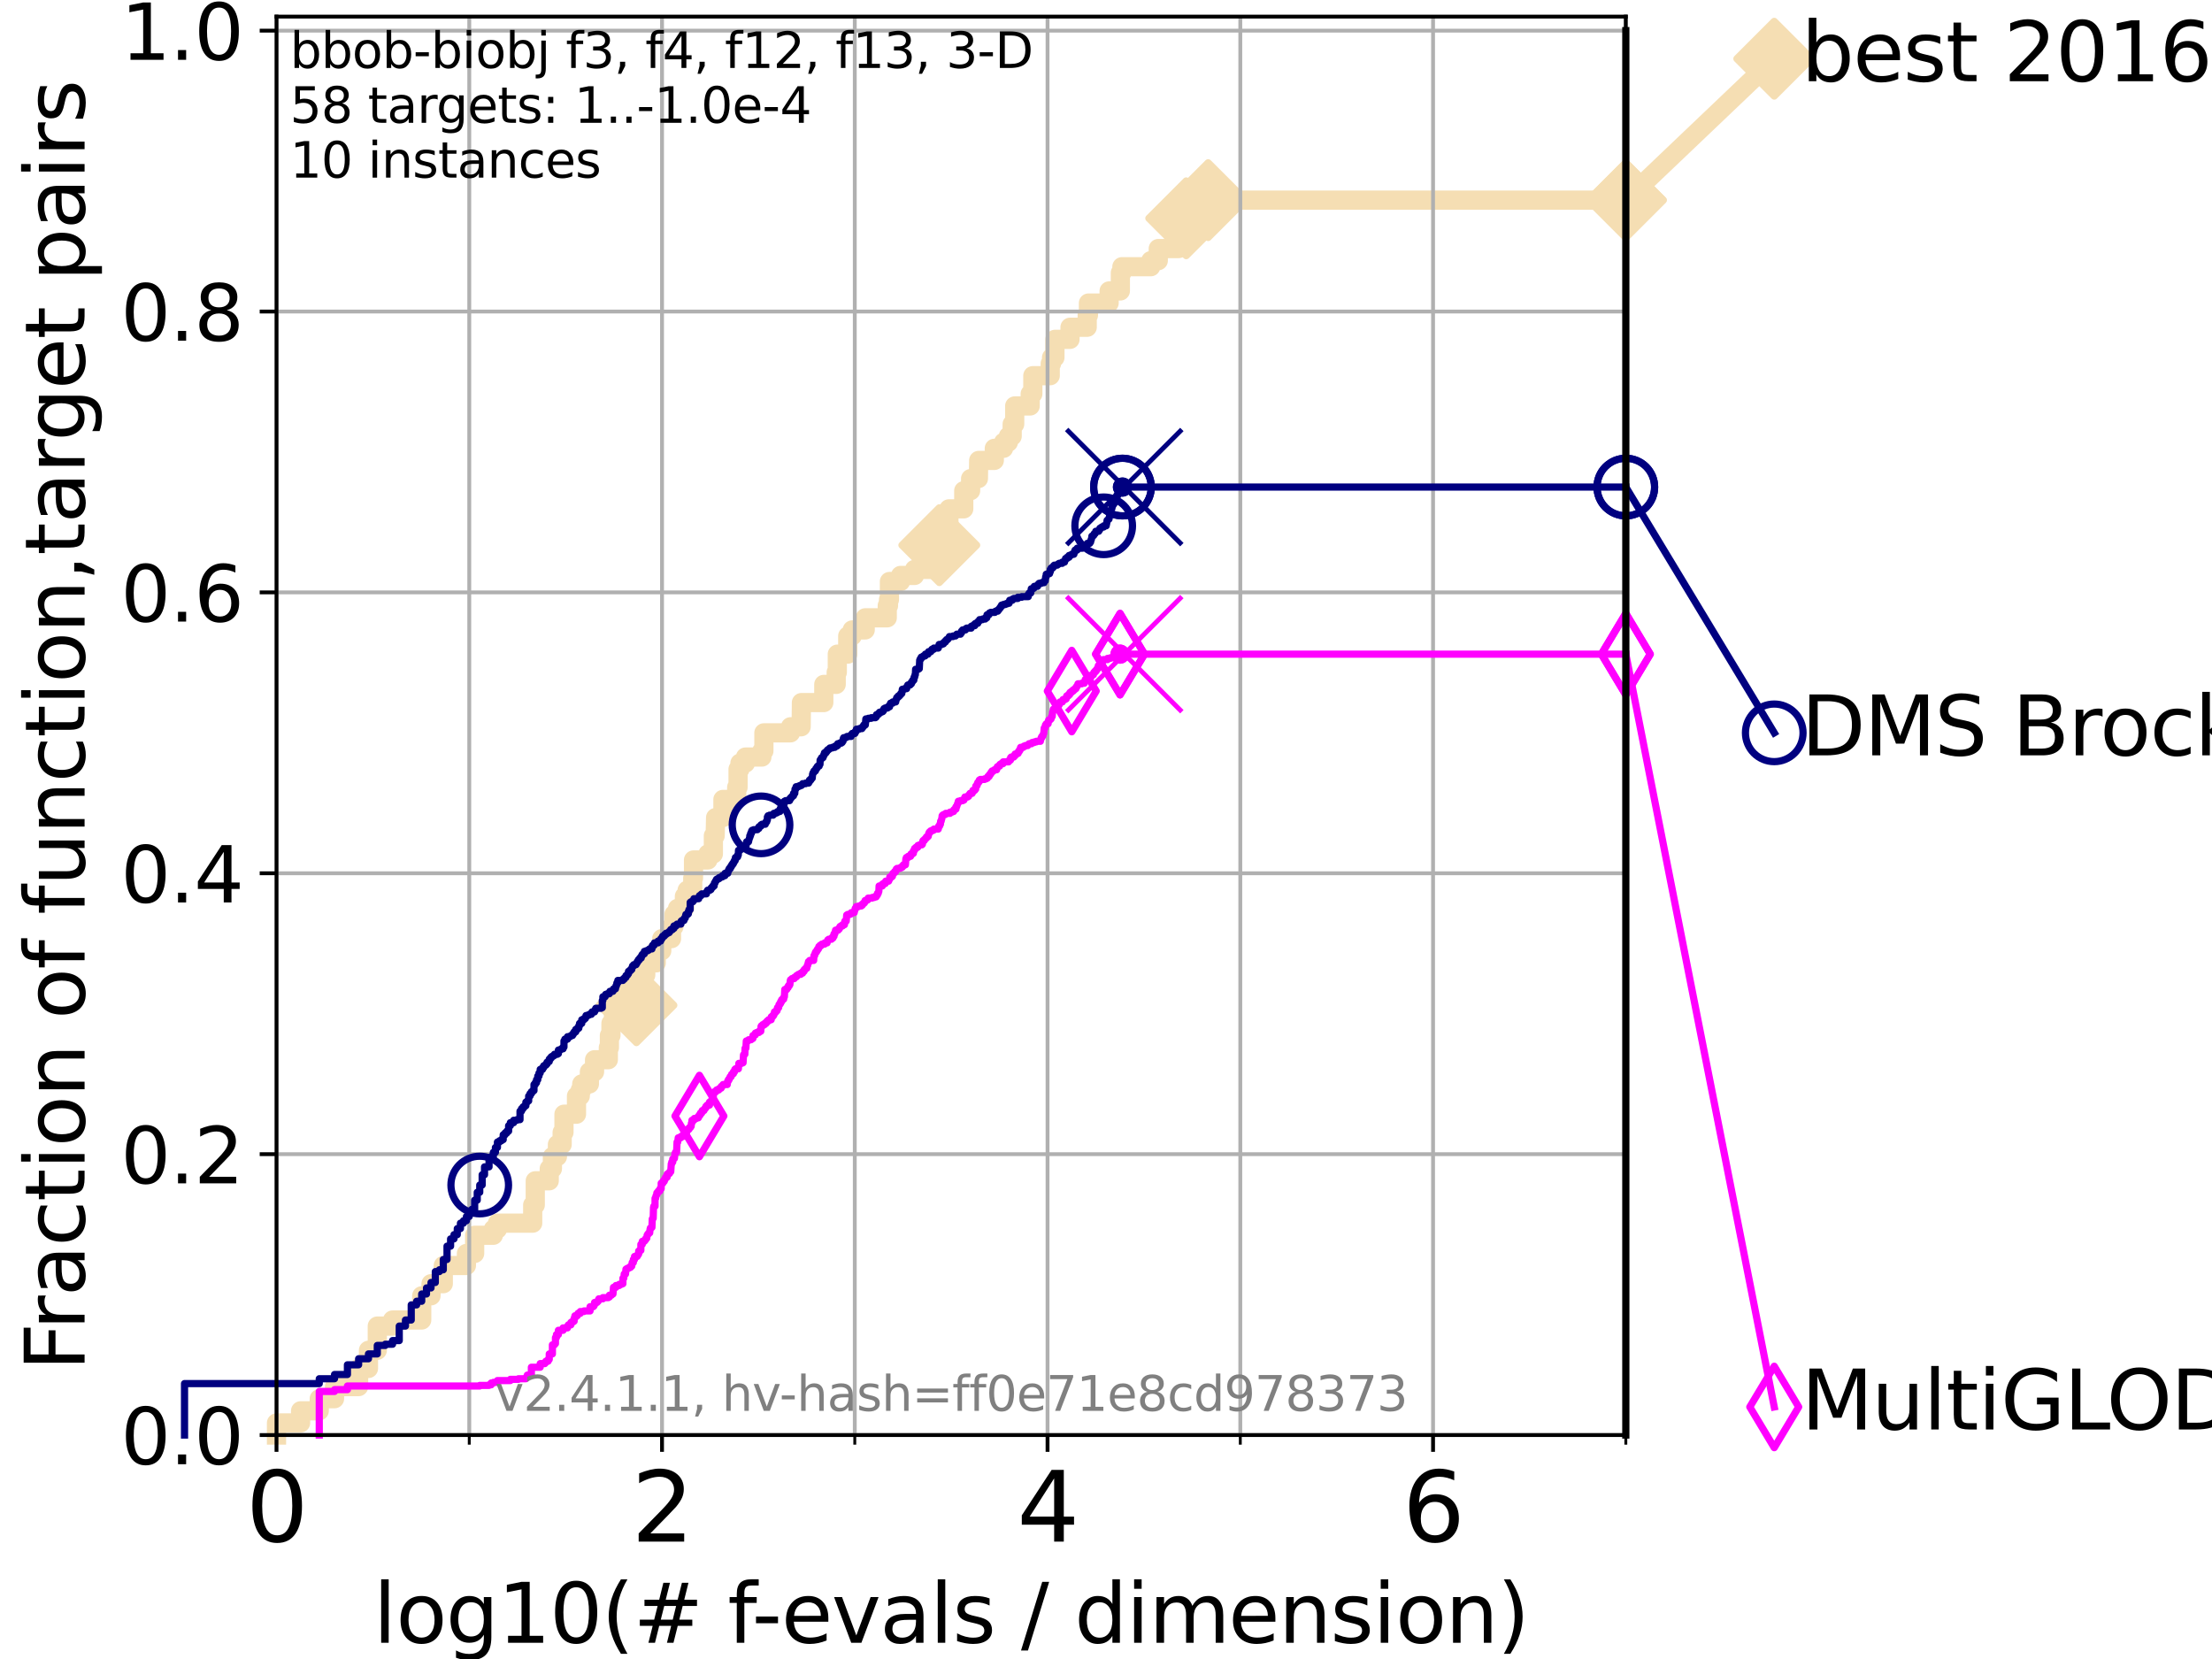<?xml version="1.0" encoding="utf-8" standalone="no"?>
<!DOCTYPE svg PUBLIC "-//W3C//DTD SVG 1.1//EN"
  "http://www.w3.org/Graphics/SVG/1.1/DTD/svg11.dtd">
<svg height="345.6pt" version="1.1" viewBox="0 0 460.8 345.6" width="460.8pt" xmlns="http://www.w3.org/2000/svg" xmlns:xlink="http://www.w3.org/1999/xlink">
 <defs>
  <style type="text/css">*{stroke-linecap:butt;stroke-linejoin:round;}</style>
 </defs>
 <g id="figure_1">
  <g id="patch_1">
   <path d="M 0 345.6 
L 460.8 345.6 
L 460.8 0 
L 0 0 
z
" style="fill:#ffffff;"/>
  </g>
  <g id="axes_1">
   <g id="patch_2">
    <path d="M 57.6 298.944 
L 338.688 298.944 
L 338.688 3.456 
L 57.6 3.456 
z
" style="fill:#ffffff;"/>
   </g>
   <g id="line2d_1">
    <path d="M 57.6 298.944 
L 57.6 296.422 
L 62.617 296.422 
L 62.617 293.9 
L 66.508 293.9 
L 66.508 291.378 
L 69.688 291.378 
L 69.688 288.856 
L 74.705 288.856 
L 74.705 285.073 
L 76.759 285.073 
L 76.759 281.289 
L 78.596 281.289 
L 78.596 276.245 
L 81.776 276.245 
L 81.776 274.984 
L 87.85 274.984 
L 87.85 269.94 
L 89.79 269.94 
L 89.79 267.418 
L 92.347 267.418 
L 92.347 263.635 
L 97.164 263.635 
L 97.164 261.113 
L 98.881 261.113 
L 98.881 257.33 
L 102.772 257.33 
L 102.772 256.068 
L 103.623 256.068 
L 103.623 254.807 
L 110.969 254.807 
L 110.969 251.024 
L 111.506 251.024 
L 111.506 245.98 
L 114.419 245.98 
L 114.419 243.458 
L 115.077 243.458 
L 115.077 240.936 
L 116.122 240.936 
L 116.122 238.414 
L 117.107 238.414 
L 117.107 235.892 
L 117.486 235.892 
L 117.486 232.109 
L 120.094 232.109 
L 120.094 228.325 
L 120.883 228.325 
L 120.883 227.064 
L 121.189 227.064 
L 121.189 225.803 
L 122.782 225.803 
L 122.782 223.281 
L 123.856 223.281 
L 123.856 220.759 
L 126.729 220.759 
L 126.729 218.237 
L 126.948 218.237 
L 126.948 215.715 
L 127.272 215.715 
L 127.272 213.193 
L 127.799 213.193 
L 127.799 209.41 
L 132.581 209.41 
L 132.581 205.627 
L 133.873 205.627 
L 133.873 203.105 
L 134.521 203.105 
L 134.521 200.583 
L 136.708 200.583 
L 136.708 198.06 
L 137.853 198.06 
L 137.853 195.538 
L 139.887 195.538 
L 139.887 193.016 
L 140.399 193.016 
L 140.399 190.494 
L 141.139 190.494 
L 141.139 189.233 
L 142.576 189.233 
L 142.576 186.711 
L 143.144 186.711 
L 143.144 185.45 
L 144.31 185.45 
L 144.31 182.928 
L 144.471 182.928 
L 144.471 179.145 
L 147.47 179.145 
L 147.47 177.884 
L 148.608 177.884 
L 148.608 174.101 
L 148.982 174.101 
L 149.074 170.317 
L 150.599 170.317 
L 150.599 166.534 
L 153.467 166.534 
L 153.467 164.012 
L 153.75 164.012 
L 153.75 160.229 
L 154.144 160.229 
L 154.144 158.968 
L 155.297 158.968 
L 155.297 157.707 
L 158.714 157.707 
L 158.714 156.446 
L 159.133 156.446 
L 159.133 152.663 
L 164.675 152.663 
L 164.675 151.402 
L 166.895 151.402 
L 166.951 146.358 
L 171.612 146.358 
L 171.612 142.574 
L 174.197 142.574 
L 174.197 140.052 
L 174.427 140.052 
L 174.427 136.269 
L 176.6 136.269 
L 176.6 132.486 
L 177.535 132.486 
L 177.535 131.225 
L 180.239 131.225 
L 180.239 128.703 
L 184.832 128.703 
L 184.832 126.181 
L 185.091 126.181 
L 185.091 124.92 
L 185.284 124.92 
L 185.284 121.137 
L 187.602 121.137 
L 187.602 119.876 
L 190.52 119.876 
L 190.52 118.615 
L 194.575 118.615 
L 194.575 117.354 
L 195.674 117.354 
L 195.674 113.57 
L 196.802 113.57 
L 196.802 109.787 
L 197.677 109.787 
L 197.677 106.004 
L 200.766 106.004 
L 200.766 102.221 
L 202.197 102.221 
L 202.197 99.699 
L 203.821 99.699 
L 203.881 95.916 
L 207.132 95.916 
L 207.132 93.394 
L 209.062 93.394 
L 209.062 92.133 
L 210.062 92.133 
L 210.062 90.872 
L 210.854 90.872 
L 210.854 88.35 
L 211.38 88.35 
L 211.38 84.566 
L 214.609 84.566 
L 214.609 82.044 
L 215.157 82.044 
L 215.157 78.261 
L 218.782 78.261 
L 218.782 75.739 
L 219.056 75.739 
L 219.056 74.478 
L 219.76 74.478 
L 219.76 70.695 
L 222.902 70.695 
L 222.902 68.173 
L 226.487 68.173 
L 226.487 65.651 
L 226.743 65.651 
L 226.743 63.129 
L 231.052 63.129 
L 231.052 60.607 
L 233.391 60.607 
L 233.391 56.823 
L 233.713 56.823 
L 233.713 55.562 
L 239.729 55.562 
L 239.729 54.301 
L 241.289 54.301 
L 241.289 51.779 
L 245.539 51.779 
L 245.539 49.257 
L 247.108 49.257 
L 247.108 45.474 
L 251.679 45.474 
L 251.679 41.691 
L 338.688 41.691 
L 338.688 41.691 
" style="fill:none;stroke:#f5deb3;stroke-linecap:square;stroke-width:4;"/>
   </g>
   <g id="line2d_2">
    <defs>
     <path d="M 0 7.778 
L 7.778 0 
L 0 -7.778 
L -7.778 0 
z
" id="m7027bb1812" style="stroke:#f5deb3;stroke-linejoin:miter;stroke-width:1.5;"/>
    </defs>
    <g>
     <use style="fill:#f5deb3;stroke:#f5deb3;stroke-linejoin:miter;stroke-width:1.5;" x="132.581" xlink:href="#m7027bb1812" y="209.41"/>
     <use style="fill:#f5deb3;stroke:#f5deb3;stroke-linejoin:miter;stroke-width:1.5;" x="195.674" xlink:href="#m7027bb1812" y="113.57"/>
     <use style="fill:#f5deb3;stroke:#f5deb3;stroke-linejoin:miter;stroke-width:1.5;" x="247.108" xlink:href="#m7027bb1812" y="45.474"/>
     <use style="fill:#f5deb3;stroke:#f5deb3;stroke-linejoin:miter;stroke-width:1.5;" x="251.679" xlink:href="#m7027bb1812" y="41.691"/>
     <use style="fill:#f5deb3;stroke:#f5deb3;stroke-linejoin:miter;stroke-width:1.5;" x="338.688" xlink:href="#m7027bb1812" y="41.691"/>
    </g>
   </g>
   <g id="line2d_3">
    <path style="fill:none;stroke:#f5deb3;stroke-linecap:square;stroke-width:4;"/>
    <g/>
   </g>
   <g id="line2d_4">
    <path d="M 338.688 41.691 
L 369.608 12.233 
" style="fill:none;stroke:#f5deb3;stroke-linecap:square;stroke-width:4;"/>
    <g>
     <use style="fill:#f5deb3;stroke:#f5deb3;stroke-linejoin:miter;stroke-width:1.5;" x="338.688" xlink:href="#m7027bb1812" y="41.691"/>
     <use style="fill:#f5deb3;stroke:#f5deb3;stroke-linejoin:miter;stroke-width:1.5;" x="369.608" xlink:href="#m7027bb1812" y="12.233"/>
    </g>
   </g>
   <g id="matplotlib.axis_1">
    <g id="xtick_1">
     <g id="line2d_5">
      <path clip-path="url(#paf5518e1d5)" d="M 57.6 298.944 
L 57.6 3.456 
" style="fill:none;stroke:#b0b0b0;stroke-linecap:square;stroke-width:0.8;"/>
     </g>
     <g id="line2d_6">
      <defs>
       <path d="M 0 0 
L 0 3.5 
" id="m0191b32d32" style="stroke:#000000;stroke-width:0.8;"/>
      </defs>
      <g>
       <use style="stroke:#000000;stroke-width:0.8;" x="57.6" xlink:href="#m0191b32d32" y="298.944"/>
      </g>
     </g>
     <g id="text_1">
      <!-- 0 -->
      <g transform="translate(51.237 321.141)scale(0.2 -0.2)">
       <defs>
        <path d="M 2034 4250 
Q 1547 4250 1301 3770 
Q 1056 3291 1056 2328 
Q 1056 1369 1301 889 
Q 1547 409 2034 409 
Q 2525 409 2770 889 
Q 3016 1369 3016 2328 
Q 3016 3291 2770 3770 
Q 2525 4250 2034 4250 
z
M 2034 4750 
Q 2819 4750 3233 4129 
Q 3647 3509 3647 2328 
Q 3647 1150 3233 529 
Q 2819 -91 2034 -91 
Q 1250 -91 836 529 
Q 422 1150 422 2328 
Q 422 3509 836 4129 
Q 1250 4750 2034 4750 
z
" id="DejaVuSans-30" transform="scale(0.016)"/>
       </defs>
       <use xlink:href="#DejaVuSans-30"/>
      </g>
     </g>
    </g>
    <g id="xtick_2">
     <g id="line2d_7">
      <path clip-path="url(#paf5518e1d5)" d="M 137.911 298.944 
L 137.911 3.456 
" style="fill:none;stroke:#b0b0b0;stroke-linecap:square;stroke-width:0.8;"/>
     </g>
     <g id="line2d_8">
      <g>
       <use style="stroke:#000000;stroke-width:0.8;" x="137.911" xlink:href="#m0191b32d32" y="298.944"/>
      </g>
     </g>
     <g id="text_2">
      <!-- 2 -->
      <g transform="translate(131.548 321.141)scale(0.2 -0.2)">
       <defs>
        <path d="M 1228 531 
L 3431 531 
L 3431 0 
L 469 0 
L 469 531 
Q 828 903 1448 1529 
Q 2069 2156 2228 2338 
Q 2531 2678 2651 2914 
Q 2772 3150 2772 3378 
Q 2772 3750 2511 3984 
Q 2250 4219 1831 4219 
Q 1534 4219 1204 4116 
Q 875 4013 500 3803 
L 500 4441 
Q 881 4594 1212 4672 
Q 1544 4750 1819 4750 
Q 2544 4750 2975 4387 
Q 3406 4025 3406 3419 
Q 3406 3131 3298 2873 
Q 3191 2616 2906 2266 
Q 2828 2175 2409 1742 
Q 1991 1309 1228 531 
z
" id="DejaVuSans-32" transform="scale(0.016)"/>
       </defs>
       <use xlink:href="#DejaVuSans-32"/>
      </g>
     </g>
    </g>
    <g id="xtick_3">
     <g id="line2d_9">
      <path clip-path="url(#paf5518e1d5)" d="M 218.222 298.944 
L 218.222 3.456 
" style="fill:none;stroke:#b0b0b0;stroke-linecap:square;stroke-width:0.8;"/>
     </g>
     <g id="line2d_10">
      <g>
       <use style="stroke:#000000;stroke-width:0.8;" x="218.222" xlink:href="#m0191b32d32" y="298.944"/>
      </g>
     </g>
     <g id="text_3">
      <!-- 4 -->
      <g transform="translate(211.859 321.141)scale(0.2 -0.2)">
       <defs>
        <path d="M 2419 4116 
L 825 1625 
L 2419 1625 
L 2419 4116 
z
M 2253 4666 
L 3047 4666 
L 3047 1625 
L 3713 1625 
L 3713 1100 
L 3047 1100 
L 3047 0 
L 2419 0 
L 2419 1100 
L 313 1100 
L 313 1709 
L 2253 4666 
z
" id="DejaVuSans-34" transform="scale(0.016)"/>
       </defs>
       <use xlink:href="#DejaVuSans-34"/>
      </g>
     </g>
    </g>
    <g id="xtick_4">
     <g id="line2d_11">
      <path clip-path="url(#paf5518e1d5)" d="M 298.533 298.944 
L 298.533 3.456 
" style="fill:none;stroke:#b0b0b0;stroke-linecap:square;stroke-width:0.8;"/>
     </g>
     <g id="line2d_12">
      <g>
       <use style="stroke:#000000;stroke-width:0.8;" x="298.533" xlink:href="#m0191b32d32" y="298.944"/>
      </g>
     </g>
     <g id="text_4">
      <!-- 6 -->
      <g transform="translate(292.17 321.141)scale(0.2 -0.2)">
       <defs>
        <path d="M 2113 2584 
Q 1688 2584 1439 2293 
Q 1191 2003 1191 1497 
Q 1191 994 1439 701 
Q 1688 409 2113 409 
Q 2538 409 2786 701 
Q 3034 994 3034 1497 
Q 3034 2003 2786 2293 
Q 2538 2584 2113 2584 
z
M 3366 4563 
L 3366 3988 
Q 3128 4100 2886 4159 
Q 2644 4219 2406 4219 
Q 1781 4219 1451 3797 
Q 1122 3375 1075 2522 
Q 1259 2794 1537 2939 
Q 1816 3084 2150 3084 
Q 2853 3084 3261 2657 
Q 3669 2231 3669 1497 
Q 3669 778 3244 343 
Q 2819 -91 2113 -91 
Q 1303 -91 875 529 
Q 447 1150 447 2328 
Q 447 3434 972 4092 
Q 1497 4750 2381 4750 
Q 2619 4750 2861 4703 
Q 3103 4656 3366 4563 
z
" id="DejaVuSans-36" transform="scale(0.016)"/>
       </defs>
       <use xlink:href="#DejaVuSans-36"/>
      </g>
     </g>
    </g>
    <g id="xtick_5">
     <g id="line2d_13">
      <path clip-path="url(#paf5518e1d5)" d="M 97.755 298.944 
L 97.755 3.456 
" style="fill:none;stroke:#b0b0b0;stroke-linecap:square;stroke-width:0.8;"/>
     </g>
     <g id="line2d_14">
      <defs>
       <path d="M 0 0 
L 0 2 
" id="m3a50f80c73" style="stroke:#000000;stroke-width:0.6;"/>
      </defs>
      <g>
       <use style="stroke:#000000;stroke-width:0.6;" x="97.755" xlink:href="#m3a50f80c73" y="298.944"/>
      </g>
     </g>
    </g>
    <g id="xtick_6">
     <g id="line2d_15">
      <path clip-path="url(#paf5518e1d5)" d="M 178.066 298.944 
L 178.066 3.456 
" style="fill:none;stroke:#b0b0b0;stroke-linecap:square;stroke-width:0.8;"/>
     </g>
     <g id="line2d_16">
      <g>
       <use style="stroke:#000000;stroke-width:0.6;" x="178.066" xlink:href="#m3a50f80c73" y="298.944"/>
      </g>
     </g>
    </g>
    <g id="xtick_7">
     <g id="line2d_17">
      <path clip-path="url(#paf5518e1d5)" d="M 258.377 298.944 
L 258.377 3.456 
" style="fill:none;stroke:#b0b0b0;stroke-linecap:square;stroke-width:0.8;"/>
     </g>
     <g id="line2d_18">
      <g>
       <use style="stroke:#000000;stroke-width:0.6;" x="258.377" xlink:href="#m3a50f80c73" y="298.944"/>
      </g>
     </g>
    </g>
    <g id="xtick_8">
     <g id="line2d_19">
      <path clip-path="url(#paf5518e1d5)" d="M 338.688 298.944 
L 338.688 3.456 
" style="fill:none;stroke:#b0b0b0;stroke-linecap:square;stroke-width:0.8;"/>
     </g>
     <g id="line2d_20">
      <g>
       <use style="stroke:#000000;stroke-width:0.6;" x="338.688" xlink:href="#m3a50f80c73" y="298.944"/>
      </g>
     </g>
    </g>
    <g id="text_5">
     <!-- log10(# f-evals / dimension) -->
     <g transform="translate(77.764 342.218)scale(0.17 -0.17)">
      <defs>
       <path d="M 603 4863 
L 1178 4863 
L 1178 0 
L 603 0 
L 603 4863 
z
" id="DejaVuSans-6c" transform="scale(0.016)"/>
       <path d="M 1959 3097 
Q 1497 3097 1228 2736 
Q 959 2375 959 1747 
Q 959 1119 1226 758 
Q 1494 397 1959 397 
Q 2419 397 2687 759 
Q 2956 1122 2956 1747 
Q 2956 2369 2687 2733 
Q 2419 3097 1959 3097 
z
M 1959 3584 
Q 2709 3584 3137 3096 
Q 3566 2609 3566 1747 
Q 3566 888 3137 398 
Q 2709 -91 1959 -91 
Q 1206 -91 779 398 
Q 353 888 353 1747 
Q 353 2609 779 3096 
Q 1206 3584 1959 3584 
z
" id="DejaVuSans-6f" transform="scale(0.016)"/>
       <path d="M 2906 1791 
Q 2906 2416 2648 2759 
Q 2391 3103 1925 3103 
Q 1463 3103 1205 2759 
Q 947 2416 947 1791 
Q 947 1169 1205 825 
Q 1463 481 1925 481 
Q 2391 481 2648 825 
Q 2906 1169 2906 1791 
z
M 3481 434 
Q 3481 -459 3084 -895 
Q 2688 -1331 1869 -1331 
Q 1566 -1331 1297 -1286 
Q 1028 -1241 775 -1147 
L 775 -588 
Q 1028 -725 1275 -790 
Q 1522 -856 1778 -856 
Q 2344 -856 2625 -561 
Q 2906 -266 2906 331 
L 2906 616 
Q 2728 306 2450 153 
Q 2172 0 1784 0 
Q 1141 0 747 490 
Q 353 981 353 1791 
Q 353 2603 747 3093 
Q 1141 3584 1784 3584 
Q 2172 3584 2450 3431 
Q 2728 3278 2906 2969 
L 2906 3500 
L 3481 3500 
L 3481 434 
z
" id="DejaVuSans-67" transform="scale(0.016)"/>
       <path d="M 794 531 
L 1825 531 
L 1825 4091 
L 703 3866 
L 703 4441 
L 1819 4666 
L 2450 4666 
L 2450 531 
L 3481 531 
L 3481 0 
L 794 0 
L 794 531 
z
" id="DejaVuSans-31" transform="scale(0.016)"/>
       <path d="M 1984 4856 
Q 1566 4138 1362 3434 
Q 1159 2731 1159 2009 
Q 1159 1288 1364 580 
Q 1569 -128 1984 -844 
L 1484 -844 
Q 1016 -109 783 600 
Q 550 1309 550 2009 
Q 550 2706 781 3412 
Q 1013 4119 1484 4856 
L 1984 4856 
z
" id="DejaVuSans-28" transform="scale(0.016)"/>
       <path d="M 3272 2816 
L 2363 2816 
L 2100 1772 
L 3016 1772 
L 3272 2816 
z
M 2803 4594 
L 2478 3297 
L 3391 3297 
L 3719 4594 
L 4219 4594 
L 3897 3297 
L 4872 3297 
L 4872 2816 
L 3775 2816 
L 3519 1772 
L 4513 1772 
L 4513 1294 
L 3397 1294 
L 3072 0 
L 2572 0 
L 2894 1294 
L 1978 1294 
L 1656 0 
L 1153 0 
L 1478 1294 
L 494 1294 
L 494 1772 
L 1594 1772 
L 1856 2816 
L 850 2816 
L 850 3297 
L 1978 3297 
L 2297 4594 
L 2803 4594 
z
" id="DejaVuSans-23" transform="scale(0.016)"/>
       <path id="DejaVuSans-20" transform="scale(0.016)"/>
       <path d="M 2375 4863 
L 2375 4384 
L 1825 4384 
Q 1516 4384 1395 4259 
Q 1275 4134 1275 3809 
L 1275 3500 
L 2222 3500 
L 2222 3053 
L 1275 3053 
L 1275 0 
L 697 0 
L 697 3053 
L 147 3053 
L 147 3500 
L 697 3500 
L 697 3744 
Q 697 4328 969 4595 
Q 1241 4863 1831 4863 
L 2375 4863 
z
" id="DejaVuSans-66" transform="scale(0.016)"/>
       <path d="M 313 2009 
L 1997 2009 
L 1997 1497 
L 313 1497 
L 313 2009 
z
" id="DejaVuSans-2d" transform="scale(0.016)"/>
       <path d="M 3597 1894 
L 3597 1613 
L 953 1613 
Q 991 1019 1311 708 
Q 1631 397 2203 397 
Q 2534 397 2845 478 
Q 3156 559 3463 722 
L 3463 178 
Q 3153 47 2828 -22 
Q 2503 -91 2169 -91 
Q 1331 -91 842 396 
Q 353 884 353 1716 
Q 353 2575 817 3079 
Q 1281 3584 2069 3584 
Q 2775 3584 3186 3129 
Q 3597 2675 3597 1894 
z
M 3022 2063 
Q 3016 2534 2758 2815 
Q 2500 3097 2075 3097 
Q 1594 3097 1305 2825 
Q 1016 2553 972 2059 
L 3022 2063 
z
" id="DejaVuSans-65" transform="scale(0.016)"/>
       <path d="M 191 3500 
L 800 3500 
L 1894 563 
L 2988 3500 
L 3597 3500 
L 2284 0 
L 1503 0 
L 191 3500 
z
" id="DejaVuSans-76" transform="scale(0.016)"/>
       <path d="M 2194 1759 
Q 1497 1759 1228 1600 
Q 959 1441 959 1056 
Q 959 750 1161 570 
Q 1363 391 1709 391 
Q 2188 391 2477 730 
Q 2766 1069 2766 1631 
L 2766 1759 
L 2194 1759 
z
M 3341 1997 
L 3341 0 
L 2766 0 
L 2766 531 
Q 2569 213 2275 61 
Q 1981 -91 1556 -91 
Q 1019 -91 701 211 
Q 384 513 384 1019 
Q 384 1609 779 1909 
Q 1175 2209 1959 2209 
L 2766 2209 
L 2766 2266 
Q 2766 2663 2505 2880 
Q 2244 3097 1772 3097 
Q 1472 3097 1187 3025 
Q 903 2953 641 2809 
L 641 3341 
Q 956 3463 1253 3523 
Q 1550 3584 1831 3584 
Q 2591 3584 2966 3190 
Q 3341 2797 3341 1997 
z
" id="DejaVuSans-61" transform="scale(0.016)"/>
       <path d="M 2834 3397 
L 2834 2853 
Q 2591 2978 2328 3040 
Q 2066 3103 1784 3103 
Q 1356 3103 1142 2972 
Q 928 2841 928 2578 
Q 928 2378 1081 2264 
Q 1234 2150 1697 2047 
L 1894 2003 
Q 2506 1872 2764 1633 
Q 3022 1394 3022 966 
Q 3022 478 2636 193 
Q 2250 -91 1575 -91 
Q 1294 -91 989 -36 
Q 684 19 347 128 
L 347 722 
Q 666 556 975 473 
Q 1284 391 1588 391 
Q 1994 391 2212 530 
Q 2431 669 2431 922 
Q 2431 1156 2273 1281 
Q 2116 1406 1581 1522 
L 1381 1569 
Q 847 1681 609 1914 
Q 372 2147 372 2553 
Q 372 3047 722 3315 
Q 1072 3584 1716 3584 
Q 2034 3584 2315 3537 
Q 2597 3491 2834 3397 
z
" id="DejaVuSans-73" transform="scale(0.016)"/>
       <path d="M 1625 4666 
L 2156 4666 
L 531 -594 
L 0 -594 
L 1625 4666 
z
" id="DejaVuSans-2f" transform="scale(0.016)"/>
       <path d="M 2906 2969 
L 2906 4863 
L 3481 4863 
L 3481 0 
L 2906 0 
L 2906 525 
Q 2725 213 2448 61 
Q 2172 -91 1784 -91 
Q 1150 -91 751 415 
Q 353 922 353 1747 
Q 353 2572 751 3078 
Q 1150 3584 1784 3584 
Q 2172 3584 2448 3432 
Q 2725 3281 2906 2969 
z
M 947 1747 
Q 947 1113 1208 752 
Q 1469 391 1925 391 
Q 2381 391 2643 752 
Q 2906 1113 2906 1747 
Q 2906 2381 2643 2742 
Q 2381 3103 1925 3103 
Q 1469 3103 1208 2742 
Q 947 2381 947 1747 
z
" id="DejaVuSans-64" transform="scale(0.016)"/>
       <path d="M 603 3500 
L 1178 3500 
L 1178 0 
L 603 0 
L 603 3500 
z
M 603 4863 
L 1178 4863 
L 1178 4134 
L 603 4134 
L 603 4863 
z
" id="DejaVuSans-69" transform="scale(0.016)"/>
       <path d="M 3328 2828 
Q 3544 3216 3844 3400 
Q 4144 3584 4550 3584 
Q 5097 3584 5394 3201 
Q 5691 2819 5691 2113 
L 5691 0 
L 5113 0 
L 5113 2094 
Q 5113 2597 4934 2840 
Q 4756 3084 4391 3084 
Q 3944 3084 3684 2787 
Q 3425 2491 3425 1978 
L 3425 0 
L 2847 0 
L 2847 2094 
Q 2847 2600 2669 2842 
Q 2491 3084 2119 3084 
Q 1678 3084 1418 2786 
Q 1159 2488 1159 1978 
L 1159 0 
L 581 0 
L 581 3500 
L 1159 3500 
L 1159 2956 
Q 1356 3278 1631 3431 
Q 1906 3584 2284 3584 
Q 2666 3584 2933 3390 
Q 3200 3197 3328 2828 
z
" id="DejaVuSans-6d" transform="scale(0.016)"/>
       <path d="M 3513 2113 
L 3513 0 
L 2938 0 
L 2938 2094 
Q 2938 2591 2744 2837 
Q 2550 3084 2163 3084 
Q 1697 3084 1428 2787 
Q 1159 2491 1159 1978 
L 1159 0 
L 581 0 
L 581 3500 
L 1159 3500 
L 1159 2956 
Q 1366 3272 1645 3428 
Q 1925 3584 2291 3584 
Q 2894 3584 3203 3211 
Q 3513 2838 3513 2113 
z
" id="DejaVuSans-6e" transform="scale(0.016)"/>
       <path d="M 513 4856 
L 1013 4856 
Q 1481 4119 1714 3412 
Q 1947 2706 1947 2009 
Q 1947 1309 1714 600 
Q 1481 -109 1013 -844 
L 513 -844 
Q 928 -128 1133 580 
Q 1338 1288 1338 2009 
Q 1338 2731 1133 3434 
Q 928 4138 513 4856 
z
" id="DejaVuSans-29" transform="scale(0.016)"/>
      </defs>
      <use xlink:href="#DejaVuSans-6c"/>
      <use x="27.783" xlink:href="#DejaVuSans-6f"/>
      <use x="88.965" xlink:href="#DejaVuSans-67"/>
      <use x="152.441" xlink:href="#DejaVuSans-31"/>
      <use x="216.064" xlink:href="#DejaVuSans-30"/>
      <use x="279.688" xlink:href="#DejaVuSans-28"/>
      <use x="318.701" xlink:href="#DejaVuSans-23"/>
      <use x="402.49" xlink:href="#DejaVuSans-20"/>
      <use x="434.277" xlink:href="#DejaVuSans-66"/>
      <use x="463.982" xlink:href="#DejaVuSans-2d"/>
      <use x="500.066" xlink:href="#DejaVuSans-65"/>
      <use x="561.59" xlink:href="#DejaVuSans-76"/>
      <use x="620.77" xlink:href="#DejaVuSans-61"/>
      <use x="682.049" xlink:href="#DejaVuSans-6c"/>
      <use x="709.832" xlink:href="#DejaVuSans-73"/>
      <use x="761.932" xlink:href="#DejaVuSans-20"/>
      <use x="793.719" xlink:href="#DejaVuSans-2f"/>
      <use x="827.41" xlink:href="#DejaVuSans-20"/>
      <use x="859.197" xlink:href="#DejaVuSans-64"/>
      <use x="922.674" xlink:href="#DejaVuSans-69"/>
      <use x="950.457" xlink:href="#DejaVuSans-6d"/>
      <use x="1047.869" xlink:href="#DejaVuSans-65"/>
      <use x="1109.393" xlink:href="#DejaVuSans-6e"/>
      <use x="1172.771" xlink:href="#DejaVuSans-73"/>
      <use x="1224.871" xlink:href="#DejaVuSans-69"/>
      <use x="1252.654" xlink:href="#DejaVuSans-6f"/>
      <use x="1313.836" xlink:href="#DejaVuSans-6e"/>
      <use x="1377.215" xlink:href="#DejaVuSans-29"/>
     </g>
    </g>
   </g>
   <g id="matplotlib.axis_2">
    <g id="ytick_1">
     <g id="line2d_21">
      <path clip-path="url(#paf5518e1d5)" d="M 57.6 298.944 
L 338.688 298.944 
" style="fill:none;stroke:#b0b0b0;stroke-linecap:square;stroke-width:0.8;"/>
     </g>
     <g id="line2d_22">
      <defs>
       <path d="M 0 0 
L -3.5 0 
" id="mf77d5f19f2" style="stroke:#000000;stroke-width:0.8;"/>
      </defs>
      <g>
       <use style="stroke:#000000;stroke-width:0.8;" x="57.6" xlink:href="#mf77d5f19f2" y="298.944"/>
      </g>
     </g>
     <g id="text_6">
      <!-- 0.0 -->
      <g transform="translate(25.155 305.023)scale(0.16 -0.16)">
       <defs>
        <path d="M 684 794 
L 1344 794 
L 1344 0 
L 684 0 
L 684 794 
z
" id="DejaVuSans-2e" transform="scale(0.016)"/>
       </defs>
       <use xlink:href="#DejaVuSans-30"/>
       <use x="63.623" xlink:href="#DejaVuSans-2e"/>
       <use x="95.41" xlink:href="#DejaVuSans-30"/>
      </g>
     </g>
    </g>
    <g id="ytick_2">
     <g id="line2d_23">
      <path clip-path="url(#paf5518e1d5)" d="M 57.6 240.432 
L 338.688 240.432 
" style="fill:none;stroke:#b0b0b0;stroke-linecap:square;stroke-width:0.8;"/>
     </g>
     <g id="line2d_24">
      <g>
       <use style="stroke:#000000;stroke-width:0.8;" x="57.6" xlink:href="#mf77d5f19f2" y="240.432"/>
      </g>
     </g>
     <g id="text_7">
      <!-- 0.2 -->
      <g transform="translate(25.155 246.51)scale(0.16 -0.16)">
       <use xlink:href="#DejaVuSans-30"/>
       <use x="63.623" xlink:href="#DejaVuSans-2e"/>
       <use x="95.41" xlink:href="#DejaVuSans-32"/>
      </g>
     </g>
    </g>
    <g id="ytick_3">
     <g id="line2d_25">
      <path clip-path="url(#paf5518e1d5)" d="M 57.6 181.919 
L 338.688 181.919 
" style="fill:none;stroke:#b0b0b0;stroke-linecap:square;stroke-width:0.8;"/>
     </g>
     <g id="line2d_26">
      <g>
       <use style="stroke:#000000;stroke-width:0.8;" x="57.6" xlink:href="#mf77d5f19f2" y="181.919"/>
      </g>
     </g>
     <g id="text_8">
      <!-- 0.4 -->
      <g transform="translate(25.155 187.998)scale(0.16 -0.16)">
       <use xlink:href="#DejaVuSans-30"/>
       <use x="63.623" xlink:href="#DejaVuSans-2e"/>
       <use x="95.41" xlink:href="#DejaVuSans-34"/>
      </g>
     </g>
    </g>
    <g id="ytick_4">
     <g id="line2d_27">
      <path clip-path="url(#paf5518e1d5)" d="M 57.6 123.407 
L 338.688 123.407 
" style="fill:none;stroke:#b0b0b0;stroke-linecap:square;stroke-width:0.8;"/>
     </g>
     <g id="line2d_28">
      <g>
       <use style="stroke:#000000;stroke-width:0.8;" x="57.6" xlink:href="#mf77d5f19f2" y="123.407"/>
      </g>
     </g>
     <g id="text_9">
      <!-- 0.6 -->
      <g transform="translate(25.155 129.485)scale(0.16 -0.16)">
       <use xlink:href="#DejaVuSans-30"/>
       <use x="63.623" xlink:href="#DejaVuSans-2e"/>
       <use x="95.41" xlink:href="#DejaVuSans-36"/>
      </g>
     </g>
    </g>
    <g id="ytick_5">
     <g id="line2d_29">
      <path clip-path="url(#paf5518e1d5)" d="M 57.6 64.894 
L 338.688 64.894 
" style="fill:none;stroke:#b0b0b0;stroke-linecap:square;stroke-width:0.8;"/>
     </g>
     <g id="line2d_30">
      <g>
       <use style="stroke:#000000;stroke-width:0.8;" x="57.6" xlink:href="#mf77d5f19f2" y="64.894"/>
      </g>
     </g>
     <g id="text_10">
      <!-- 0.8 -->
      <g transform="translate(25.155 70.973)scale(0.16 -0.16)">
       <defs>
        <path d="M 2034 2216 
Q 1584 2216 1326 1975 
Q 1069 1734 1069 1313 
Q 1069 891 1326 650 
Q 1584 409 2034 409 
Q 2484 409 2743 651 
Q 3003 894 3003 1313 
Q 3003 1734 2745 1975 
Q 2488 2216 2034 2216 
z
M 1403 2484 
Q 997 2584 770 2862 
Q 544 3141 544 3541 
Q 544 4100 942 4425 
Q 1341 4750 2034 4750 
Q 2731 4750 3128 4425 
Q 3525 4100 3525 3541 
Q 3525 3141 3298 2862 
Q 3072 2584 2669 2484 
Q 3125 2378 3379 2068 
Q 3634 1759 3634 1313 
Q 3634 634 3220 271 
Q 2806 -91 2034 -91 
Q 1263 -91 848 271 
Q 434 634 434 1313 
Q 434 1759 690 2068 
Q 947 2378 1403 2484 
z
M 1172 3481 
Q 1172 3119 1398 2916 
Q 1625 2713 2034 2713 
Q 2441 2713 2670 2916 
Q 2900 3119 2900 3481 
Q 2900 3844 2670 4047 
Q 2441 4250 2034 4250 
Q 1625 4250 1398 4047 
Q 1172 3844 1172 3481 
z
" id="DejaVuSans-38" transform="scale(0.016)"/>
       </defs>
       <use xlink:href="#DejaVuSans-30"/>
       <use x="63.623" xlink:href="#DejaVuSans-2e"/>
       <use x="95.41" xlink:href="#DejaVuSans-38"/>
      </g>
     </g>
    </g>
    <g id="ytick_6">
     <g id="line2d_31">
      <path clip-path="url(#paf5518e1d5)" d="M 57.6 6.382 
L 338.688 6.382 
" style="fill:none;stroke:#b0b0b0;stroke-linecap:square;stroke-width:0.8;"/>
     </g>
     <g id="line2d_32">
      <g>
       <use style="stroke:#000000;stroke-width:0.8;" x="57.6" xlink:href="#mf77d5f19f2" y="6.382"/>
      </g>
     </g>
     <g id="text_11">
      <!-- 1.0 -->
      <g transform="translate(25.155 12.46)scale(0.16 -0.16)">
       <use xlink:href="#DejaVuSans-31"/>
       <use x="63.623" xlink:href="#DejaVuSans-2e"/>
       <use x="95.41" xlink:href="#DejaVuSans-30"/>
      </g>
     </g>
    </g>
    <g id="text_12">
     <!-- Fraction of function,target pairs -->
     <g transform="translate(17.62 285.585)rotate(-90)scale(0.17 -0.17)">
      <defs>
       <path d="M 628 4666 
L 3309 4666 
L 3309 4134 
L 1259 4134 
L 1259 2759 
L 3109 2759 
L 3109 2228 
L 1259 2228 
L 1259 0 
L 628 0 
L 628 4666 
z
" id="DejaVuSans-46" transform="scale(0.016)"/>
       <path d="M 2631 2963 
Q 2534 3019 2420 3045 
Q 2306 3072 2169 3072 
Q 1681 3072 1420 2755 
Q 1159 2438 1159 1844 
L 1159 0 
L 581 0 
L 581 3500 
L 1159 3500 
L 1159 2956 
Q 1341 3275 1631 3429 
Q 1922 3584 2338 3584 
Q 2397 3584 2469 3576 
Q 2541 3569 2628 3553 
L 2631 2963 
z
" id="DejaVuSans-72" transform="scale(0.016)"/>
       <path d="M 3122 3366 
L 3122 2828 
Q 2878 2963 2633 3030 
Q 2388 3097 2138 3097 
Q 1578 3097 1268 2742 
Q 959 2388 959 1747 
Q 959 1106 1268 751 
Q 1578 397 2138 397 
Q 2388 397 2633 464 
Q 2878 531 3122 666 
L 3122 134 
Q 2881 22 2623 -34 
Q 2366 -91 2075 -91 
Q 1284 -91 818 406 
Q 353 903 353 1747 
Q 353 2603 823 3093 
Q 1294 3584 2113 3584 
Q 2378 3584 2631 3529 
Q 2884 3475 3122 3366 
z
" id="DejaVuSans-63" transform="scale(0.016)"/>
       <path d="M 1172 4494 
L 1172 3500 
L 2356 3500 
L 2356 3053 
L 1172 3053 
L 1172 1153 
Q 1172 725 1289 603 
Q 1406 481 1766 481 
L 2356 481 
L 2356 0 
L 1766 0 
Q 1100 0 847 248 
Q 594 497 594 1153 
L 594 3053 
L 172 3053 
L 172 3500 
L 594 3500 
L 594 4494 
L 1172 4494 
z
" id="DejaVuSans-74" transform="scale(0.016)"/>
       <path d="M 544 1381 
L 544 3500 
L 1119 3500 
L 1119 1403 
Q 1119 906 1312 657 
Q 1506 409 1894 409 
Q 2359 409 2629 706 
Q 2900 1003 2900 1516 
L 2900 3500 
L 3475 3500 
L 3475 0 
L 2900 0 
L 2900 538 
Q 2691 219 2414 64 
Q 2138 -91 1772 -91 
Q 1169 -91 856 284 
Q 544 659 544 1381 
z
M 1991 3584 
L 1991 3584 
z
" id="DejaVuSans-75" transform="scale(0.016)"/>
       <path d="M 750 794 
L 1409 794 
L 1409 256 
L 897 -744 
L 494 -744 
L 750 256 
L 750 794 
z
" id="DejaVuSans-2c" transform="scale(0.016)"/>
       <path d="M 1159 525 
L 1159 -1331 
L 581 -1331 
L 581 3500 
L 1159 3500 
L 1159 2969 
Q 1341 3281 1617 3432 
Q 1894 3584 2278 3584 
Q 2916 3584 3314 3078 
Q 3713 2572 3713 1747 
Q 3713 922 3314 415 
Q 2916 -91 2278 -91 
Q 1894 -91 1617 61 
Q 1341 213 1159 525 
z
M 3116 1747 
Q 3116 2381 2855 2742 
Q 2594 3103 2138 3103 
Q 1681 3103 1420 2742 
Q 1159 2381 1159 1747 
Q 1159 1113 1420 752 
Q 1681 391 2138 391 
Q 2594 391 2855 752 
Q 3116 1113 3116 1747 
z
" id="DejaVuSans-70" transform="scale(0.016)"/>
      </defs>
      <use xlink:href="#DejaVuSans-46"/>
      <use x="50.27" xlink:href="#DejaVuSans-72"/>
      <use x="91.383" xlink:href="#DejaVuSans-61"/>
      <use x="152.662" xlink:href="#DejaVuSans-63"/>
      <use x="207.643" xlink:href="#DejaVuSans-74"/>
      <use x="246.852" xlink:href="#DejaVuSans-69"/>
      <use x="274.635" xlink:href="#DejaVuSans-6f"/>
      <use x="335.816" xlink:href="#DejaVuSans-6e"/>
      <use x="399.195" xlink:href="#DejaVuSans-20"/>
      <use x="430.982" xlink:href="#DejaVuSans-6f"/>
      <use x="492.164" xlink:href="#DejaVuSans-66"/>
      <use x="527.369" xlink:href="#DejaVuSans-20"/>
      <use x="559.156" xlink:href="#DejaVuSans-66"/>
      <use x="594.361" xlink:href="#DejaVuSans-75"/>
      <use x="657.74" xlink:href="#DejaVuSans-6e"/>
      <use x="721.119" xlink:href="#DejaVuSans-63"/>
      <use x="776.1" xlink:href="#DejaVuSans-74"/>
      <use x="815.309" xlink:href="#DejaVuSans-69"/>
      <use x="843.092" xlink:href="#DejaVuSans-6f"/>
      <use x="904.273" xlink:href="#DejaVuSans-6e"/>
      <use x="967.652" xlink:href="#DejaVuSans-2c"/>
      <use x="999.439" xlink:href="#DejaVuSans-74"/>
      <use x="1038.648" xlink:href="#DejaVuSans-61"/>
      <use x="1099.928" xlink:href="#DejaVuSans-72"/>
      <use x="1139.291" xlink:href="#DejaVuSans-67"/>
      <use x="1202.768" xlink:href="#DejaVuSans-65"/>
      <use x="1264.291" xlink:href="#DejaVuSans-74"/>
      <use x="1303.5" xlink:href="#DejaVuSans-20"/>
      <use x="1335.287" xlink:href="#DejaVuSans-70"/>
      <use x="1398.764" xlink:href="#DejaVuSans-61"/>
      <use x="1460.043" xlink:href="#DejaVuSans-69"/>
      <use x="1487.826" xlink:href="#DejaVuSans-72"/>
      <use x="1528.939" xlink:href="#DejaVuSans-73"/>
     </g>
    </g>
   </g>
   <g id="line2d_33">
    <defs>
     <path d="M 0 1.5 
C 0.398 1.5 0.779 1.342 1.061 1.061 
C 1.342 0.779 1.5 0.398 1.5 0 
C 1.5 -0.398 1.342 -0.779 1.061 -1.061 
C 0.779 -1.342 0.398 -1.5 0 -1.5 
C -0.398 -1.5 -0.779 -1.342 -1.061 -1.061 
C -1.342 -0.779 -1.5 -0.398 -1.5 0 
C -1.5 0.398 -1.342 0.779 -1.061 1.061 
C -0.779 1.342 -0.398 1.5 0 1.5 
z
" id="mb7048d5aed" style="stroke:#f5deb3;"/>
    </defs>
    <g>
     <use style="fill:#f5deb3;stroke:#f5deb3;" x="251.679" xlink:href="#mb7048d5aed" y="41.691"/>
     <use style="fill:#f5deb3;stroke:#f5deb3;" x="251.679" xlink:href="#mb7048d5aed" y="41.691"/>
    </g>
   </g>
   <g id="line2d_34">
    <defs>
     <path d="M 0 1.5 
C 0.398 1.5 0.779 1.342 1.061 1.061 
C 1.342 0.779 1.5 0.398 1.5 0 
C 1.5 -0.398 1.342 -0.779 1.061 -1.061 
C 0.779 -1.342 0.398 -1.5 0 -1.5 
C -0.398 -1.5 -0.779 -1.342 -1.061 -1.061 
C -1.342 -0.779 -1.5 -0.398 -1.5 0 
C -1.5 0.398 -1.342 0.779 -1.061 1.061 
C -0.779 1.342 -0.398 1.5 0 1.5 
z
" id="m05d5639e20" style="stroke:#000080;"/>
    </defs>
    <g>
     <use style="fill:#000080;stroke:#000080;" x="233.831" xlink:href="#m05d5639e20" y="101.464"/>
     <use style="fill:#000080;stroke:#000080;" x="233.831" xlink:href="#m05d5639e20" y="101.464"/>
    </g>
   </g>
   <g id="line2d_35">
    <path d="M 38.441 298.944 
L 38.441 288.225 
L 66.508 288.225 
L 66.508 287.216 
L 69.688 287.216 
L 69.688 286.334 
L 72.376 286.334 
L 72.376 284.316 
L 74.705 284.316 
L 74.705 283.055 
L 76.759 283.055 
L 76.759 282.046 
L 78.596 282.046 
L 78.596 280.281 
L 80.259 280.281 
L 80.259 280.028 
L 81.776 280.028 
L 81.776 279.272 
L 83.172 279.272 
L 83.172 276.245 
L 84.464 276.245 
L 84.464 274.984 
L 85.667 274.984 
L 85.667 271.832 
L 86.793 271.832 
L 86.793 271.075 
L 87.85 271.075 
L 87.85 269.562 
L 88.847 269.562 
L 88.847 268.301 
L 89.79 268.301 
L 89.79 267.166 
L 90.684 267.166 
L 90.684 264.896 
L 91.535 264.896 
L 91.535 264.517 
L 92.347 264.517 
L 92.347 262.374 
L 93.122 262.374 
L 93.122 259.599 
L 93.864 259.599 
L 93.864 258.086 
L 94.576 258.086 
L 94.576 257.203 
L 95.26 257.203 
L 95.26 255.942 
L 95.918 255.942 
L 95.918 254.807 
L 96.552 254.807 
L 96.552 254.303 
L 97.164 254.303 
L 97.164 253.42 
L 97.755 253.42 
L 97.755 252.285 
L 98.327 252.285 
L 98.327 251.907 
L 98.881 251.907 
L 98.881 250.015 
L 99.418 250.015 
L 99.418 248.376 
L 99.938 248.376 
L 99.938 246.863 
L 100.444 246.863 
L 100.444 244.719 
L 100.935 244.719 
L 100.935 243.08 
L 101.878 243.08 
L 101.878 241.44 
L 102.331 241.44 
L 102.331 240.936 
L 102.772 240.936 
L 102.772 240.053 
L 103.203 240.053 
L 103.203 239.044 
L 103.623 239.044 
L 103.623 237.909 
L 104.034 237.909 
L 104.034 237.657 
L 104.435 237.657 
L 104.435 237.405 
L 104.826 237.405 
L 104.826 236.396 
L 105.21 236.396 
L 105.21 236.018 
L 105.585 236.018 
L 105.585 235.64 
L 105.952 235.64 
L 105.952 234.505 
L 106.312 234.505 
L 106.312 233.874 
L 107.009 233.874 
L 107.009 233.37 
L 107.68 233.37 
L 107.68 233.244 
L 108.326 233.244 
L 108.326 231.478 
L 108.64 231.478 
L 108.64 230.974 
L 108.949 230.974 
L 108.949 230.595 
L 109.252 230.595 
L 109.252 230.343 
L 109.55 230.343 
L 109.55 229.587 
L 109.843 229.587 
L 109.843 229.334 
L 110.132 229.334 
L 110.132 228.325 
L 110.415 228.325 
L 110.415 227.821 
L 110.694 227.821 
L 110.694 227.443 
L 110.969 227.443 
L 110.969 227.191 
L 111.239 227.191 
L 111.239 225.93 
L 111.506 225.93 
L 111.506 225.551 
L 111.768 225.551 
L 111.768 224.921 
L 112.026 224.921 
L 112.026 224.164 
L 112.281 224.164 
L 112.281 223.534 
L 112.532 223.534 
L 112.532 222.777 
L 113.023 222.777 
L 113.023 222.399 
L 113.264 222.399 
L 113.264 222.02 
L 113.501 222.02 
L 113.501 221.894 
L 113.735 221.894 
L 113.735 221.642 
L 113.966 221.642 
L 113.966 221.264 
L 114.194 221.264 
L 114.194 221.138 
L 114.419 221.138 
L 114.419 220.633 
L 114.641 220.633 
L 114.641 220.381 
L 114.86 220.381 
L 114.86 220.129 
L 115.077 220.129 
L 115.077 220.003 
L 115.291 220.003 
L 115.291 219.876 
L 115.502 219.876 
L 115.502 219.624 
L 116.122 219.624 
L 116.122 219.498 
L 116.323 219.498 
L 116.323 218.742 
L 116.72 218.742 
L 116.72 218.615 
L 116.914 218.615 
L 116.914 218.489 
L 117.298 218.489 
L 117.298 218.111 
L 117.486 218.111 
L 117.486 216.85 
L 117.673 216.85 
L 117.673 216.472 
L 118.221 216.472 
L 118.221 215.967 
L 118.752 215.967 
L 118.752 215.841 
L 118.925 215.841 
L 118.925 215.715 
L 119.267 215.715 
L 119.267 215.463 
L 119.436 215.463 
L 119.436 215.211 
L 119.603 215.211 
L 119.603 214.958 
L 119.932 214.958 
L 119.932 214.454 
L 120.255 214.454 
L 120.255 214.202 
L 120.572 214.202 
L 120.572 213.697 
L 120.728 213.697 
L 120.728 213.193 
L 121.189 213.193 
L 121.189 212.436 
L 121.638 212.436 
L 121.638 212.184 
L 121.931 212.184 
L 121.931 211.932 
L 122.076 211.932 
L 122.076 211.554 
L 122.503 211.554 
L 122.503 211.427 
L 122.782 211.427 
L 122.782 211.301 
L 123.193 211.301 
L 123.193 211.049 
L 123.327 211.049 
L 123.327 210.797 
L 123.856 210.797 
L 123.856 210.545 
L 123.985 210.545 
L 123.985 210.293 
L 124.114 210.293 
L 124.114 210.04 
L 125.232 210.04 
L 125.232 209.914 
L 125.471 209.914 
L 125.471 208.401 
L 125.589 208.401 
L 125.589 207.644 
L 126.054 207.644 
L 126.054 207.392 
L 126.168 207.392 
L 126.168 207.14 
L 126.507 207.14 
L 126.507 207.014 
L 126.948 207.014 
L 127.057 206.509 
L 127.695 206.509 
L 127.799 206.005 
L 128.21 206.005 
L 128.311 205.374 
L 128.411 205.374 
L 128.511 204.744 
L 128.709 204.744 
L 128.709 204.24 
L 129.761 204.24 
L 129.761 203.987 
L 130.037 203.987 
L 130.037 203.735 
L 130.219 203.735 
L 130.219 203.609 
L 130.398 203.609 
L 130.398 203.231 
L 130.576 203.231 
L 130.576 203.105 
L 130.752 203.105 
L 130.752 202.852 
L 130.927 202.852 
L 130.927 202.348 
L 131.185 202.348 
L 131.185 202.222 
L 131.355 202.222 
L 131.355 201.97 
L 131.607 201.97 
L 131.691 201.465 
L 131.774 201.465 
L 131.774 201.213 
L 132.02 201.213 
L 132.02 200.961 
L 132.502 200.961 
L 132.502 200.709 
L 132.66 200.709 
L 132.738 200.33 
L 132.894 200.33 
L 132.971 199.952 
L 133.201 199.952 
L 133.277 199.574 
L 133.578 199.574 
L 133.652 199.069 
L 133.8 199.069 
L 133.8 198.817 
L 134.019 198.817 
L 134.019 198.691 
L 134.236 198.691 
L 134.236 198.187 
L 134.591 198.187 
L 134.591 198.06 
L 134.939 198.06 
L 134.939 197.934 
L 135.145 197.934 
L 135.145 197.808 
L 135.281 197.808 
L 135.281 197.682 
L 135.813 197.682 
L 135.879 197.052 
L 135.944 197.052 
L 135.944 196.925 
L 136.266 196.925 
L 136.33 196.421 
L 137.077 196.421 
L 137.077 196.043 
L 137.618 196.043 
L 137.677 195.538 
L 137.911 195.538 
L 137.911 195.286 
L 138.027 195.286 
L 138.027 195.034 
L 138.37 195.034 
L 138.37 194.908 
L 138.483 194.908 
L 138.483 194.656 
L 138.762 194.656 
L 138.762 194.403 
L 139.145 194.403 
L 139.145 194.277 
L 139.414 194.277 
L 139.414 194.025 
L 139.573 194.025 
L 139.573 193.899 
L 139.731 193.899 
L 139.731 193.647 
L 140.094 193.647 
L 140.094 193.395 
L 140.399 193.395 
L 140.399 192.89 
L 140.847 192.89 
L 140.896 192.638 
L 141.042 192.638 
L 141.042 192.512 
L 141.849 192.512 
L 141.895 191.881 
L 142.033 191.881 
L 142.033 191.755 
L 142.486 191.755 
L 142.576 191.251 
L 142.753 191.251 
L 142.84 190.62 
L 142.884 190.62 
L 142.884 190.494 
L 143.273 190.494 
L 143.273 190.368 
L 143.401 190.368 
L 143.401 189.864 
L 143.528 189.864 
L 143.528 189.485 
L 143.779 189.485 
L 143.779 187.972 
L 143.944 187.972 
L 143.944 187.846 
L 144.351 187.846 
L 144.351 187.594 
L 144.55 187.594 
L 144.55 187.215 
L 145.554 187.215 
L 145.591 186.837 
L 145.666 186.837 
L 145.703 186.585 
L 146.035 186.585 
L 146.035 186.333 
L 146.18 186.333 
L 146.18 186.207 
L 147.165 186.207 
L 147.165 185.828 
L 147.301 185.828 
L 147.402 185.45 
L 147.901 185.45 
L 147.901 185.324 
L 148.097 185.324 
L 148.161 184.946 
L 148.354 184.946 
L 148.354 184.819 
L 148.481 184.819 
L 148.481 184.567 
L 148.764 184.567 
L 148.827 183.937 
L 148.951 183.937 
L 149.043 183.558 
L 149.135 183.558 
L 149.135 183.432 
L 149.257 183.432 
L 149.257 183.18 
L 149.468 183.18 
L 149.468 183.054 
L 149.794 183.054 
L 149.824 182.802 
L 150.144 182.802 
L 150.144 182.676 
L 150.486 182.676 
L 150.486 182.423 
L 151.015 182.423 
L 151.042 181.919 
L 151.608 181.919 
L 151.687 181.415 
L 151.793 181.415 
L 151.793 181.162 
L 151.923 181.162 
L 151.923 180.91 
L 152.156 180.91 
L 152.207 180.532 
L 152.36 180.532 
L 152.436 180.154 
L 152.612 180.154 
L 152.612 179.901 
L 152.786 179.901 
L 152.861 179.523 
L 152.984 179.523 
L 152.984 179.271 
L 153.154 179.271 
L 153.203 178.64 
L 153.514 178.64 
L 153.514 178.514 
L 153.656 178.514 
L 153.656 178.136 
L 153.797 178.136 
L 153.844 177.127 
L 154.19 177.127 
L 154.19 176.875 
L 154.53 176.875 
L 154.597 176.623 
L 155.103 176.623 
L 155.124 176.118 
L 155.446 176.118 
L 155.531 175.362 
L 155.929 175.362 
L 156.032 174.857 
L 156.053 174.857 
L 156.155 174.479 
L 156.196 174.479 
L 156.196 174.101 
L 156.338 174.101 
L 156.378 173.596 
L 156.539 173.596 
L 156.579 173.092 
L 156.678 173.092 
L 156.678 172.966 
L 156.992 172.966 
L 156.992 172.84 
L 157.772 172.84 
L 157.828 172.587 
L 158.086 172.587 
L 158.123 172.209 
L 158.34 172.209 
L 158.34 172.083 
L 158.537 172.083 
L 158.537 171.831 
L 158.732 171.831 
L 158.732 171.705 
L 159.423 171.705 
L 159.49 171.326 
L 159.558 171.326 
L 159.558 171.2 
L 159.725 171.2 
L 159.775 170.822 
L 159.858 170.822 
L 159.858 170.191 
L 159.989 170.191 
L 159.989 169.939 
L 160.314 169.939 
L 160.314 169.813 
L 161.054 169.813 
L 161.054 169.687 
L 161.177 169.687 
L 161.192 169.435 
L 161.586 169.435 
L 161.586 169.309 
L 161.897 169.309 
L 161.985 169.056 
L 162.475 169.056 
L 162.546 168.426 
L 162.659 168.426 
L 162.659 168.3 
L 162.882 168.3 
L 162.882 168.048 
L 163.034 168.048 
L 163.076 167.669 
L 163.171 167.669 
L 163.171 167.543 
L 163.348 167.543 
L 163.402 166.913 
L 163.643 166.913 
L 163.643 166.787 
L 164.486 166.787 
L 164.499 166.408 
L 164.7 166.408 
L 164.7 166.156 
L 164.899 166.156 
L 164.961 165.904 
L 165.133 165.904 
L 165.133 165.778 
L 165.303 165.778 
L 165.303 165.273 
L 165.567 165.273 
L 165.614 164.391 
L 165.768 164.391 
L 165.838 163.886 
L 166.324 163.886 
L 166.324 163.76 
L 166.618 163.76 
L 166.618 163.634 
L 166.94 163.634 
L 166.94 163.508 
L 167.093 163.508 
L 167.202 163.256 
L 167.819 163.256 
L 167.819 163.129 
L 168.456 163.129 
L 168.456 162.877 
L 168.607 162.877 
L 168.627 162.499 
L 168.904 162.499 
L 168.904 162.247 
L 169.051 162.247 
L 169.051 162.121 
L 169.197 162.121 
L 169.283 161.238 
L 169.312 161.238 
L 169.37 160.986 
L 169.494 160.986 
L 169.57 160.607 
L 169.87 160.607 
L 169.963 160.103 
L 170.156 160.103 
L 170.22 159.725 
L 170.32 159.725 
L 170.32 159.599 
L 170.643 159.599 
L 170.714 159.22 
L 170.82 159.22 
L 170.846 158.338 
L 170.978 158.338 
L 171.013 158.085 
L 171.091 158.085 
L 171.152 157.833 
L 171.451 157.833 
L 171.561 157.455 
L 171.612 157.455 
L 171.612 157.203 
L 171.746 157.203 
L 171.746 156.824 
L 172.069 156.824 
L 172.069 156.572 
L 172.256 156.572 
L 172.305 156.32 
L 172.41 156.32 
L 172.41 156.194 
L 172.61 156.194 
L 172.61 156.068 
L 172.76 156.068 
L 172.76 155.942 
L 172.886 155.942 
L 172.886 155.815 
L 173.372 155.815 
L 173.372 155.689 
L 173.911 155.689 
L 173.933 155.437 
L 174.32 155.437 
L 174.32 155.311 
L 174.499 155.311 
L 174.506 154.933 
L 174.873 154.933 
L 174.873 154.807 
L 175.259 154.807 
L 175.259 154.68 
L 175.436 154.68 
L 175.436 154.428 
L 175.611 154.428 
L 175.684 153.798 
L 175.758 153.798 
L 175.758 153.672 
L 176.235 153.672 
L 176.235 153.546 
L 176.447 153.546 
L 176.447 153.419 
L 177.294 153.419 
L 177.306 153.041 
L 177.439 153.041 
L 177.523 152.789 
L 178.107 152.789 
L 178.13 152.411 
L 178.326 152.411 
L 178.4 151.906 
L 178.983 151.906 
L 178.983 151.78 
L 179.558 151.78 
L 179.665 151.402 
L 179.86 151.402 
L 179.939 151.023 
L 180.264 151.023 
L 180.372 149.762 
L 180.874 149.762 
L 180.874 149.636 
L 181.486 149.636 
L 181.486 149.51 
L 182.367 149.51 
L 182.367 149.384 
L 182.525 149.384 
L 182.579 148.88 
L 182.934 148.88 
L 182.978 148.627 
L 183.209 148.627 
L 183.209 148.375 
L 183.607 148.375 
L 183.607 148.249 
L 183.893 148.249 
L 183.893 148.123 
L 184.013 148.123 
L 184.013 147.871 
L 184.149 147.871 
L 184.149 147.619 
L 184.373 147.619 
L 184.373 147.493 
L 184.899 147.493 
L 184.935 147.24 
L 185.315 147.24 
L 185.406 146.736 
L 185.517 146.736 
L 185.517 146.484 
L 185.959 146.484 
L 185.959 146.231 
L 186.59 146.231 
L 186.651 145.727 
L 186.739 145.727 
L 186.792 145.349 
L 186.898 145.349 
L 186.898 145.223 
L 187.138 145.223 
L 187.138 144.97 
L 187.402 144.97 
L 187.46 144.718 
L 187.635 144.718 
L 187.645 144.466 
L 187.865 144.466 
L 187.971 143.583 
L 188.42 143.583 
L 188.42 143.457 
L 188.876 143.457 
L 188.97 142.953 
L 188.995 142.953 
L 189.1 142.701 
L 189.59 142.701 
L 189.59 142.448 
L 189.858 142.448 
L 189.891 142.07 
L 190.058 142.07 
L 190.143 141.692 
L 190.368 141.692 
L 190.428 141.061 
L 190.539 141.061 
L 190.613 140.557 
L 190.684 140.557 
L 190.737 139.422 
L 191.326 139.422 
L 191.326 139.296 
L 191.504 139.296 
L 191.588 137.53 
L 191.62 137.53 
L 191.692 137.278 
L 191.851 137.278 
L 191.903 136.9 
L 192.175 136.9 
L 192.175 136.774 
L 192.345 136.774 
L 192.345 136.648 
L 192.713 136.648 
L 192.768 136.269 
L 193.327 136.269 
L 193.421 135.765 
L 193.896 135.765 
L 193.931 135.513 
L 194.127 135.513 
L 194.129 135.26 
L 194.502 135.26 
L 194.527 135.008 
L 195.463 135.008 
L 195.566 134.504 
L 195.629 134.504 
L 195.629 134.252 
L 196.22 134.252 
L 196.22 134.125 
L 196.544 134.125 
L 196.556 133.873 
L 196.696 133.873 
L 196.696 133.747 
L 196.942 133.747 
L 196.942 133.495 
L 197.107 133.495 
L 197.171 133.243 
L 197.397 133.243 
L 197.397 133.117 
L 197.519 133.117 
L 197.624 132.864 
L 197.701 132.864 
L 197.776 132.612 
L 198.524 132.612 
L 198.524 132.486 
L 199.052 132.486 
L 199.052 132.36 
L 199.188 132.36 
L 199.188 132.234 
L 199.324 132.234 
L 199.324 132.108 
L 200.095 132.108 
L 200.095 131.856 
L 200.291 131.856 
L 200.303 131.477 
L 200.519 131.477 
L 200.519 131.225 
L 201.134 131.225 
L 201.171 130.973 
L 201.371 130.973 
L 201.371 130.847 
L 202.321 130.847 
L 202.322 130.468 
L 202.571 130.468 
L 202.571 130.342 
L 203.06 130.342 
L 203.063 129.964 
L 203.241 129.964 
L 203.241 129.838 
L 203.693 129.838 
L 203.75 129.46 
L 203.9 129.46 
L 203.9 129.333 
L 204.069 129.333 
L 204.069 129.081 
L 204.681 129.081 
L 204.681 128.955 
L 205.244 128.955 
L 205.244 128.703 
L 205.567 128.703 
L 205.613 128.072 
L 206.004 128.072 
L 206.113 127.694 
L 206.369 127.694 
L 206.369 127.568 
L 207.265 127.568 
L 207.265 127.442 
L 207.383 127.442 
L 207.383 127.316 
L 207.856 127.316 
L 207.856 127.064 
L 208.064 127.064 
L 208.151 126.811 
L 208.232 126.811 
L 208.232 126.685 
L 208.356 126.685 
L 208.412 126.433 
L 208.538 126.433 
L 208.639 126.055 
L 208.995 126.055 
L 208.995 125.929 
L 209.44 125.929 
L 209.44 125.803 
L 209.768 125.803 
L 209.768 125.676 
L 210.209 125.676 
L 210.246 125.298 
L 210.33 125.298 
L 210.33 125.046 
L 210.885 125.046 
L 210.924 124.794 
L 211.179 124.794 
L 211.179 124.668 
L 212.027 124.668 
L 212.027 124.415 
L 212.849 124.415 
L 212.849 124.289 
L 214.208 124.289 
L 214.216 123.785 
L 214.36 123.785 
L 214.401 123.533 
L 214.726 123.533 
L 214.831 122.65 
L 215.201 122.65 
L 215.201 122.524 
L 215.4 122.524 
L 215.456 122.146 
L 216.136 122.146 
L 216.201 121.767 
L 216.398 121.767 
L 216.454 121.515 
L 216.938 121.515 
L 216.938 121.389 
L 217.479 121.389 
L 217.553 121.011 
L 217.736 121.011 
L 217.837 120.128 
L 217.95 120.128 
L 217.95 119.623 
L 218.322 119.623 
L 218.322 119.497 
L 218.646 119.497 
L 218.665 119.119 
L 218.789 119.119 
L 218.795 118.615 
L 218.944 118.615 
L 218.944 118.362 
L 219.26 118.362 
L 219.26 118.11 
L 219.489 118.11 
L 219.489 117.858 
L 219.628 117.858 
L 219.628 117.732 
L 220.244 117.732 
L 220.244 117.606 
L 220.42 117.606 
L 220.42 117.48 
L 220.62 117.48 
L 220.62 117.354 
L 221.274 117.354 
L 221.274 117.101 
L 221.761 117.101 
L 221.864 116.723 
L 221.901 116.723 
L 221.971 116.345 
L 222.289 116.345 
L 222.289 116.093 
L 222.699 116.093 
L 222.7 115.714 
L 223.045 115.714 
L 223.045 115.588 
L 223.275 115.588 
L 223.275 115.462 
L 223.715 115.462 
L 223.739 115.084 
L 223.851 115.084 
L 223.893 114.705 
L 223.969 114.705 
L 223.969 114.579 
L 224.395 114.579 
L 224.397 114.201 
L 225.512 114.201 
L 225.512 114.075 
L 225.807 114.075 
L 225.862 113.57 
L 226.396 113.57 
L 226.497 113.192 
L 227.007 113.192 
L 227.007 112.94 
L 227.185 112.94 
L 227.282 112.435 
L 227.334 112.435 
L 227.437 111.931 
L 227.462 111.931 
L 227.462 111.679 
L 227.693 111.679 
L 227.693 111.553 
L 227.839 111.553 
L 227.936 111.174 
L 228.126 111.174 
L 228.233 110.796 
L 228.27 110.796 
L 228.27 110.67 
L 228.9 110.67 
L 228.9 110.418 
L 229.056 110.418 
L 229.126 110.04 
L 229.358 110.04 
L 229.358 109.913 
L 229.502 109.913 
L 229.502 109.787 
L 229.92 109.787 
L 229.92 109.535 
L 230.44 109.535 
L 230.535 109.031 
L 230.552 109.031 
L 230.624 108.4 
L 230.769 108.4 
L 230.875 108.148 
L 231.024 108.148 
L 231.131 107.517 
L 231.179 107.517 
L 231.265 107.013 
L 231.308 107.013 
L 231.404 106.256 
L 231.46 106.256 
L 231.567 105.878 
L 231.646 105.878 
L 231.657 105.374 
L 231.8 105.374 
L 231.8 105.121 
L 231.934 105.121 
L 231.934 104.995 
L 232.058 104.995 
L 232.1 104.743 
L 232.198 104.743 
L 232.198 104.239 
L 232.442 104.239 
L 232.548 103.734 
L 232.618 103.734 
L 232.62 103.23 
L 232.86 103.23 
L 232.959 102.599 
L 232.986 102.599 
L 233.052 102.095 
L 233.113 102.095 
L 233.163 101.717 
L 233.392 101.717 
L 233.392 101.591 
L 233.831 101.591 
L 233.831 101.464 
L 338.688 101.464 
L 338.688 101.464 
" style="fill:none;stroke:#000080;stroke-linecap:square;stroke-width:1.5;"/>
   </g>
   <g id="line2d_36">
    <defs>
     <path d="M 0 6 
C 1.591 6 3.117 5.368 4.243 4.243 
C 5.368 3.117 6 1.591 6 0 
C 6 -1.591 5.368 -3.117 4.243 -4.243 
C 3.117 -5.368 1.591 -6 0 -6 
C -1.591 -6 -3.117 -5.368 -4.243 -4.243 
C -5.368 -3.117 -6 -1.591 -6 0 
C -6 1.591 -5.368 3.117 -4.243 4.243 
C -3.117 5.368 -1.591 6 0 6 
z
" id="mdc4435bcee" style="stroke:#000080;stroke-width:1.5;"/>
    </defs>
    <g>
     <use style="fill-opacity:0;stroke:#000080;stroke-width:1.5;" x="99.938" xlink:href="#mdc4435bcee" y="246.863"/>
     <use style="fill-opacity:0;stroke:#000080;stroke-width:1.5;" x="158.537" xlink:href="#mdc4435bcee" y="171.831"/>
     <use style="fill-opacity:0;stroke:#000080;stroke-width:1.5;" x="229.92" xlink:href="#mdc4435bcee" y="109.535"/>
     <use style="fill-opacity:0;stroke:#000080;stroke-width:1.5;" x="233.831" xlink:href="#mdc4435bcee" y="101.464"/>
     <use style="fill-opacity:0;stroke:#000080;stroke-width:1.5;" x="233.831" xlink:href="#mdc4435bcee" y="101.464"/>
     <use style="fill-opacity:0;stroke:#000080;stroke-width:1.5;" x="338.688" xlink:href="#mdc4435bcee" y="101.464"/>
    </g>
   </g>
   <g id="line2d_37">
    <path style="fill:none;stroke:#000080;stroke-linecap:square;stroke-width:1.5;"/>
    <g/>
   </g>
   <g id="line2d_38">
    <path clip-path="url(#paf5518e1d5)" d="M 234.202 101.464 
" style="fill:none;stroke:#000080;stroke-linecap:square;stroke-width:1.5;"/>
    <defs>
     <path d="M -12 12 
L 12 -12 
M -12 -12 
L 12 12 
" id="md7b0283605" style="stroke:#000080;"/>
    </defs>
    <g clip-path="url(#paf5518e1d5)">
     <use style="fill:#000080;stroke:#000080;" x="234.202" xlink:href="#md7b0283605" y="101.464"/>
    </g>
   </g>
   <g id="line2d_39">
    <defs>
     <path d="M 0 1.5 
C 0.398 1.5 0.779 1.342 1.061 1.061 
C 1.342 0.779 1.5 0.398 1.5 0 
C 1.5 -0.398 1.342 -0.779 1.061 -1.061 
C 0.779 -1.342 0.398 -1.5 0 -1.5 
C -0.398 -1.5 -0.779 -1.342 -1.061 -1.061 
C -1.342 -0.779 -1.5 -0.398 -1.5 0 
C -1.5 0.398 -1.342 0.779 -1.061 1.061 
C -0.779 1.342 -0.398 1.5 0 1.5 
z
" id="m5c1a4dd9b0" style="stroke:#ff00ff;"/>
    </defs>
    <g>
     <use style="fill:#ff00ff;stroke:#ff00ff;" x="233.327" xlink:href="#m5c1a4dd9b0" y="136.269"/>
     <use style="fill:#ff00ff;stroke:#ff00ff;" x="233.327" xlink:href="#m5c1a4dd9b0" y="136.269"/>
    </g>
   </g>
   <g id="line2d_40">
    <path d="M 66.508 298.944 
L 66.508 289.864 
L 69.688 289.864 
L 69.688 289.486 
L 72.376 289.486 
L 72.376 288.73 
L 99.938 288.73 
L 99.938 288.603 
L 101.878 288.603 
L 101.878 288.477 
L 102.331 288.477 
L 102.331 288.099 
L 102.772 288.099 
L 102.772 287.973 
L 103.623 287.973 
L 103.623 287.595 
L 106.312 287.595 
L 106.312 287.342 
L 108.006 287.342 
L 108.006 287.216 
L 109.55 287.216 
L 109.55 286.964 
L 109.843 286.964 
L 109.843 286.46 
L 110.694 286.46 
L 110.694 284.82 
L 112.532 284.82 
L 112.532 284.064 
L 113.501 284.064 
L 113.501 283.811 
L 113.735 283.811 
L 113.735 283.559 
L 114.194 283.559 
L 114.194 283.181 
L 114.419 283.181 
L 114.419 282.046 
L 115.077 282.046 
L 115.077 280.154 
L 115.502 280.154 
L 115.502 279.902 
L 115.711 279.902 
L 115.711 278.641 
L 115.918 278.641 
L 115.918 278.011 
L 116.323 278.011 
L 116.323 277.128 
L 117.298 277.128 
L 117.298 276.624 
L 118.221 276.624 
L 118.221 276.245 
L 118.4 276.245 
L 118.4 275.993 
L 118.925 275.993 
L 118.925 275.489 
L 119.097 275.489 
L 119.097 275.362 
L 119.436 275.362 
L 119.436 275.236 
L 119.603 275.236 
L 119.603 274.606 
L 119.768 274.606 
L 119.768 274.101 
L 120.255 274.101 
L 120.255 273.849 
L 120.414 273.849 
L 120.414 273.597 
L 120.883 273.597 
L 120.883 273.219 
L 121.638 273.219 
L 121.638 273.093 
L 122.92 273.093 
L 122.92 272.21 
L 123.594 272.21 
L 123.594 272.084 
L 123.725 272.084 
L 123.725 271.832 
L 123.856 271.832 
L 123.856 271.327 
L 124.369 271.327 
L 124.369 271.201 
L 124.495 271.201 
L 124.495 271.075 
L 124.62 271.075 
L 124.62 270.823 
L 124.744 270.823 
L 124.744 270.57 
L 125.589 270.57 
L 125.589 270.318 
L 126.729 270.318 
L 126.729 270.192 
L 126.948 270.192 
L 126.948 269.814 
L 127.379 269.814 
L 127.485 269.562 
L 127.695 269.562 
L 127.799 268.175 
L 128.311 268.175 
L 128.311 267.796 
L 129.002 267.796 
L 129.002 267.544 
L 129.48 267.544 
L 129.48 267.418 
L 129.761 267.418 
L 129.761 266.283 
L 129.945 266.283 
L 130.037 265.4 
L 130.309 265.4 
L 130.398 264.391 
L 130.576 264.391 
L 130.576 264.265 
L 130.84 264.265 
L 130.84 264.139 
L 131.099 264.139 
L 131.099 264.013 
L 131.355 264.013 
L 131.355 263.761 
L 131.607 263.761 
L 131.691 263.004 
L 131.938 263.004 
L 131.938 262.374 
L 132.182 262.374 
L 132.182 261.743 
L 132.738 261.743 
L 132.738 261.491 
L 132.894 261.491 
L 132.894 261.239 
L 133.048 261.239 
L 133.048 260.608 
L 133.201 260.608 
L 133.201 260.482 
L 133.503 260.482 
L 133.503 259.221 
L 133.8 259.221 
L 133.8 258.591 
L 134.236 258.591 
L 134.308 258.338 
L 134.45 258.338 
L 134.45 258.086 
L 134.591 258.086 
L 134.591 257.96 
L 134.731 257.96 
L 134.801 257.33 
L 134.87 257.33 
L 134.939 257.077 
L 135.077 257.077 
L 135.145 256.825 
L 135.348 256.825 
L 135.415 256.068 
L 135.482 256.068 
L 135.482 255.816 
L 135.682 255.816 
L 135.682 255.69 
L 135.813 255.69 
L 135.879 253.925 
L 135.944 253.925 
L 135.944 253.799 
L 136.073 253.799 
L 136.138 251.529 
L 136.202 251.529 
L 136.202 251.277 
L 136.457 251.277 
L 136.457 249.637 
L 136.583 249.637 
L 136.645 249.133 
L 136.708 249.133 
L 136.77 248.881 
L 136.832 248.881 
L 136.832 248.502 
L 136.955 248.502 
L 136.955 248.376 
L 137.138 248.376 
L 137.138 248.124 
L 137.439 248.124 
L 137.499 247.619 
L 137.736 247.619 
L 137.736 246.485 
L 138.084 246.485 
L 138.084 246.106 
L 138.37 246.106 
L 138.37 245.728 
L 138.539 245.728 
L 138.595 245.35 
L 138.651 245.35 
L 138.651 245.223 
L 138.982 245.223 
L 138.982 244.593 
L 139.145 244.593 
L 139.145 244.467 
L 139.467 244.467 
L 139.52 244.089 
L 139.731 244.089 
L 139.835 242.449 
L 139.939 242.449 
L 139.939 242.071 
L 140.145 242.071 
L 140.145 241.44 
L 140.348 241.44 
L 140.348 241.314 
L 140.499 241.314 
L 140.599 240.305 
L 140.699 240.305 
L 140.699 240.053 
L 140.944 240.053 
L 141.042 237.909 
L 141.187 237.909 
L 141.283 237.027 
L 141.802 237.027 
L 141.802 236.774 
L 142.216 236.774 
L 142.216 236.648 
L 142.352 236.648 
L 142.352 236.27 
L 142.576 236.27 
L 142.62 235.892 
L 142.753 235.892 
L 142.753 235.766 
L 143.101 235.766 
L 143.144 235.261 
L 143.528 235.261 
L 143.612 234.883 
L 143.82 234.883 
L 143.903 234.631 
L 143.985 234.631 
L 144.026 234 
L 144.108 234 
L 144.148 233.37 
L 144.55 233.37 
L 144.63 232.991 
L 145.098 232.991 
L 145.098 232.865 
L 145.479 232.865 
L 145.516 232.487 
L 145.703 232.487 
L 145.703 232.235 
L 145.888 232.235 
L 145.925 231.856 
L 146.18 231.856 
L 146.288 231.352 
L 146.644 231.352 
L 146.679 231.1 
L 146.784 231.1 
L 146.854 230.848 
L 146.993 230.848 
L 147.062 230.469 
L 147.301 230.469 
L 147.301 230.217 
L 147.803 230.217 
L 147.803 229.587 
L 148.194 229.587 
L 148.258 229.082 
L 148.322 229.082 
L 148.418 228.578 
L 148.576 228.578 
L 148.671 227.695 
L 148.796 227.695 
L 148.796 227.443 
L 149.135 227.443 
L 149.196 227.191 
L 149.257 227.191 
L 149.257 227.064 
L 149.735 227.064 
L 149.735 226.812 
L 149.97 226.812 
L 149.97 226.686 
L 150.23 226.686 
L 150.258 226.308 
L 150.429 226.308 
L 150.429 226.182 
L 150.599 226.182 
L 150.627 225.93 
L 151.502 225.93 
L 151.555 225.299 
L 151.661 225.299 
L 151.661 225.047 
L 151.819 225.047 
L 151.819 224.795 
L 151.949 224.795 
L 152.053 224.416 
L 152.104 224.416 
L 152.104 224.29 
L 152.309 224.29 
L 152.411 223.786 
L 152.612 223.786 
L 152.612 223.66 
L 152.786 223.66 
L 152.786 223.281 
L 153.008 223.281 
L 153.081 222.777 
L 153.203 222.777 
L 153.203 222.651 
L 153.82 222.651 
L 153.914 221.516 
L 154.53 221.516 
L 154.53 221.39 
L 154.796 221.39 
L 154.885 219.75 
L 154.972 219.75 
L 154.972 219.624 
L 155.168 219.624 
L 155.211 218.363 
L 155.383 218.363 
L 155.468 216.85 
L 155.825 216.85 
L 155.825 216.724 
L 155.95 216.724 
L 155.95 216.598 
L 156.459 216.598 
L 156.459 216.472 
L 156.579 216.472 
L 156.579 216.346 
L 156.836 216.346 
L 156.855 215.715 
L 157.109 215.715 
L 157.109 215.589 
L 157.358 215.589 
L 157.358 215.211 
L 157.623 215.211 
L 157.623 215.085 
L 158.104 215.085 
L 158.104 214.832 
L 158.484 214.832 
L 158.537 213.823 
L 158.608 213.823 
L 158.608 213.697 
L 158.89 213.697 
L 158.89 213.445 
L 159.287 213.445 
L 159.287 213.193 
L 159.591 213.193 
L 159.591 212.941 
L 159.808 212.941 
L 159.808 212.689 
L 160.103 212.689 
L 160.103 212.436 
L 160.649 212.436 
L 160.68 211.806 
L 160.961 211.806 
L 160.961 211.554 
L 161.162 211.554 
L 161.162 211.301 
L 161.284 211.301 
L 161.329 210.797 
L 161.66 210.797 
L 161.66 210.545 
L 161.882 210.545 
L 161.956 209.914 
L 162.203 209.914 
L 162.275 209.284 
L 162.446 209.284 
L 162.446 209.032 
L 162.616 209.032 
L 162.631 208.653 
L 162.827 208.653 
L 162.827 208.275 
L 162.952 208.275 
L 162.952 208.149 
L 163.253 208.149 
L 163.307 207.644 
L 163.402 207.644 
L 163.483 206.131 
L 163.894 206.131 
L 163.985 205.753 
L 164.167 205.753 
L 164.218 205.374 
L 164.41 205.374 
L 164.41 205.122 
L 164.549 205.122 
L 164.638 204.24 
L 164.675 204.24 
L 164.675 204.113 
L 164.874 204.113 
L 164.973 203.861 
L 165.459 203.861 
L 165.459 203.609 
L 165.685 203.609 
L 165.685 203.483 
L 165.932 203.483 
L 165.932 203.231 
L 166.152 203.231 
L 166.152 203.105 
L 166.312 203.105 
L 166.312 202.978 
L 166.796 202.978 
L 166.796 202.726 
L 167.202 202.726 
L 167.267 202.348 
L 167.513 202.348 
L 167.545 201.97 
L 167.725 201.97 
L 167.809 201.717 
L 168.079 201.717 
L 168.182 201.087 
L 168.263 201.087 
L 168.355 200.583 
L 168.385 200.583 
L 168.416 200.33 
L 168.677 200.33 
L 168.677 200.078 
L 169.503 200.078 
L 169.56 199.069 
L 169.711 199.069 
L 169.786 198.565 
L 169.898 198.565 
L 169.898 198.313 
L 170.101 198.313 
L 170.174 197.934 
L 170.329 197.934 
L 170.329 197.682 
L 170.5 197.682 
L 170.589 197.178 
L 170.838 197.178 
L 170.838 196.925 
L 171.143 196.925 
L 171.212 196.673 
L 171.788 196.673 
L 171.788 196.421 
L 172.305 196.421 
L 172.394 195.917 
L 172.45 195.917 
L 172.45 195.791 
L 172.626 195.791 
L 172.626 195.664 
L 173.211 195.664 
L 173.211 195.412 
L 173.523 195.412 
L 173.538 195.034 
L 173.741 195.034 
L 173.741 194.529 
L 173.919 194.529 
L 174.007 194.025 
L 174.058 194.025 
L 174.058 193.773 
L 174.605 193.773 
L 174.605 193.521 
L 174.845 193.521 
L 174.845 193.268 
L 174.984 193.268 
L 174.984 193.016 
L 175.157 193.016 
L 175.157 192.89 
L 175.524 192.89 
L 175.524 192.638 
L 175.916 192.638 
L 175.995 191.881 
L 176.287 191.881 
L 176.383 190.62 
L 176.574 190.62 
L 176.574 190.494 
L 177.067 190.494 
L 177.067 190.368 
L 177.336 190.368 
L 177.336 190.116 
L 177.944 190.116 
L 178.055 189.611 
L 178.084 189.611 
L 178.153 189.233 
L 178.297 189.233 
L 178.377 188.855 
L 178.895 188.855 
L 178.895 188.729 
L 179.425 188.729 
L 179.425 188.603 
L 179.606 188.603 
L 179.606 188.35 
L 179.808 188.35 
L 179.886 188.098 
L 180.084 188.098 
L 180.162 187.846 
L 180.213 187.846 
L 180.213 187.594 
L 180.534 187.594 
L 180.534 187.468 
L 180.774 187.468 
L 180.859 187.089 
L 181.676 187.089 
L 181.676 186.963 
L 182.134 186.963 
L 182.134 186.837 
L 182.516 186.837 
L 182.516 186.585 
L 182.642 186.585 
L 182.642 186.459 
L 182.78 186.459 
L 182.802 186.08 
L 182.961 186.08 
L 183.035 185.702 
L 183.079 185.702 
L 183.131 184.567 
L 183.805 184.567 
L 183.809 184.189 
L 183.976 184.189 
L 183.976 184.063 
L 184.413 184.063 
L 184.51 183.558 
L 185.13 183.558 
L 185.23 183.18 
L 185.319 183.18 
L 185.364 182.676 
L 185.788 182.676 
L 185.788 182.55 
L 185.914 182.55 
L 186.021 181.919 
L 186.201 181.919 
L 186.201 181.793 
L 186.375 181.793 
L 186.375 181.541 
L 186.619 181.541 
L 186.718 181.036 
L 186.87 181.036 
L 186.87 180.91 
L 187.443 180.91 
L 187.443 180.784 
L 187.742 180.784 
L 187.742 180.658 
L 187.965 180.658 
L 187.965 180.406 
L 188.2 180.406 
L 188.2 180.154 
L 188.618 180.154 
L 188.713 178.893 
L 188.766 178.893 
L 188.807 178.64 
L 189.186 178.64 
L 189.186 178.388 
L 189.689 178.388 
L 189.778 177.884 
L 190.111 177.884 
L 190.111 177.758 
L 190.276 177.758 
L 190.276 177.253 
L 190.397 177.253 
L 190.397 177.127 
L 190.514 177.127 
L 190.522 176.749 
L 190.816 176.749 
L 190.816 176.497 
L 191.19 176.497 
L 191.22 176.118 
L 191.574 176.118 
L 191.574 175.992 
L 192.045 175.992 
L 192.045 175.866 
L 192.159 175.866 
L 192.221 175.236 
L 192.288 175.236 
L 192.288 175.109 
L 192.551 175.109 
L 192.564 174.857 
L 192.718 174.857 
L 192.718 174.731 
L 192.84 174.731 
L 192.84 174.605 
L 192.982 174.605 
L 192.982 174.353 
L 193.246 174.353 
L 193.246 174.227 
L 193.373 174.227 
L 193.467 173.596 
L 193.596 173.596 
L 193.596 173.344 
L 193.788 173.344 
L 193.856 173.092 
L 194.148 173.092 
L 194.148 172.966 
L 194.464 172.966 
L 194.545 172.713 
L 195.457 172.713 
L 195.555 172.083 
L 195.737 172.083 
L 195.784 171.705 
L 195.91 171.705 
L 195.951 171.074 
L 196.059 171.074 
L 196.159 170.57 
L 196.198 170.57 
L 196.261 169.939 
L 196.351 169.939 
L 196.351 169.813 
L 196.54 169.813 
L 196.54 169.687 
L 196.932 169.687 
L 197.019 169.435 
L 197.904 169.435 
L 197.904 169.182 
L 198.325 169.182 
L 198.325 169.056 
L 198.657 169.056 
L 198.712 168.678 
L 198.842 168.678 
L 198.842 168.552 
L 199.148 168.552 
L 199.148 168.048 
L 199.295 168.048 
L 199.403 167.669 
L 199.417 167.669 
L 199.473 167.417 
L 199.534 167.417 
L 199.634 166.913 
L 200.077 166.913 
L 200.077 166.787 
L 200.578 166.787 
L 200.578 166.66 
L 200.818 166.66 
L 200.818 166.408 
L 200.936 166.408 
L 201.005 166.03 
L 201.571 166.03 
L 201.571 165.904 
L 201.771 165.904 
L 201.771 165.652 
L 201.891 165.652 
L 201.891 165.525 
L 202.021 165.525 
L 202.073 165.273 
L 202.516 165.273 
L 202.553 165.021 
L 202.659 165.021 
L 202.684 164.643 
L 203.06 164.643 
L 203.14 164.391 
L 203.254 164.391 
L 203.275 163.76 
L 203.387 163.76 
L 203.387 163.634 
L 203.552 163.634 
L 203.588 163.256 
L 203.685 163.256 
L 203.686 163.003 
L 203.837 163.003 
L 203.837 162.877 
L 203.98 162.877 
L 204.01 162.499 
L 204.204 162.499 
L 204.204 162.373 
L 205.103 162.373 
L 205.103 162.247 
L 205.445 162.247 
L 205.445 162.121 
L 205.692 162.121 
L 205.792 161.742 
L 206.06 161.742 
L 206.113 161.364 
L 206.297 161.364 
L 206.391 161.112 
L 206.469 161.112 
L 206.469 160.86 
L 206.67 160.86 
L 206.67 160.607 
L 206.975 160.607 
L 206.975 160.481 
L 207.137 160.481 
L 207.137 160.355 
L 207.624 160.355 
L 207.73 159.977 
L 207.744 159.977 
L 207.754 159.725 
L 207.957 159.725 
L 207.957 159.599 
L 208.236 159.599 
L 208.32 159.22 
L 208.517 159.22 
L 208.517 159.094 
L 208.943 159.094 
L 208.967 158.716 
L 210.1 158.716 
L 210.124 158.464 
L 210.338 158.464 
L 210.338 158.338 
L 210.502 158.338 
L 210.525 157.833 
L 210.641 157.833 
L 210.641 157.707 
L 211.184 157.707 
L 211.184 157.455 
L 211.439 157.455 
L 211.463 157.076 
L 211.833 157.076 
L 211.833 156.95 
L 212.093 156.95 
L 212.136 156.572 
L 212.311 156.572 
L 212.311 156.32 
L 212.48 156.32 
L 212.565 155.815 
L 212.61 155.815 
L 212.61 155.689 
L 213.161 155.689 
L 213.161 155.563 
L 213.283 155.563 
L 213.283 155.437 
L 213.596 155.437 
L 213.596 155.311 
L 214.105 155.311 
L 214.105 155.185 
L 214.227 155.185 
L 214.227 155.059 
L 214.353 155.059 
L 214.353 154.933 
L 214.88 154.933 
L 214.88 154.807 
L 214.998 154.807 
L 214.998 154.68 
L 215.458 154.68 
L 215.458 154.554 
L 215.871 154.554 
L 215.871 154.428 
L 216.731 154.428 
L 216.803 153.924 
L 216.882 153.924 
L 216.894 153.672 
L 217.02 153.672 
L 217.02 153.419 
L 217.146 153.419 
L 217.146 153.293 
L 217.27 153.293 
L 217.379 152.789 
L 217.437 152.789 
L 217.53 151.654 
L 217.697 151.654 
L 217.784 151.023 
L 217.959 151.023 
L 217.964 150.771 
L 218.34 150.771 
L 218.446 150.015 
L 218.684 150.015 
L 218.684 149.889 
L 218.84 149.889 
L 218.84 149.762 
L 218.958 149.762 
L 219.058 149.258 
L 219.192 149.258 
L 219.269 148.375 
L 219.313 148.375 
L 219.424 147.745 
L 219.843 147.745 
L 219.843 147.493 
L 219.984 147.493 
L 219.984 147.366 
L 220.333 147.366 
L 220.333 147.114 
L 220.462 147.114 
L 220.462 146.862 
L 220.64 146.862 
L 220.676 146.61 
L 220.758 146.61 
L 220.811 146.231 
L 221.314 146.231 
L 221.388 145.979 
L 221.441 145.979 
L 221.441 145.727 
L 221.87 145.727 
L 221.87 145.601 
L 222.101 145.601 
L 222.125 145.223 
L 222.212 145.223 
L 222.212 144.97 
L 222.546 144.97 
L 222.546 144.718 
L 222.82 144.718 
L 222.844 144.34 
L 222.937 144.34 
L 222.937 144.214 
L 223.236 144.214 
L 223.27 143.962 
L 223.57 143.962 
L 223.57 143.709 
L 223.832 143.709 
L 223.908 143.457 
L 224.143 143.457 
L 224.205 143.079 
L 224.339 143.079 
L 224.392 142.827 
L 224.494 142.827 
L 224.563 142.448 
L 225.35 142.448 
L 225.35 142.322 
L 225.895 142.322 
L 225.998 141.818 
L 226.05 141.818 
L 226.067 141.566 
L 226.787 141.566 
L 226.838 141.313 
L 226.979 141.313 
L 226.979 141.187 
L 227.104 141.187 
L 227.104 141.061 
L 227.277 141.061 
L 227.277 140.683 
L 227.464 140.683 
L 227.464 140.557 
L 227.776 140.557 
L 227.885 140.052 
L 228.103 140.052 
L 228.113 139.8 
L 228.352 139.8 
L 228.352 139.548 
L 228.481 139.548 
L 228.54 139.296 
L 228.713 139.296 
L 228.796 138.665 
L 229.168 138.665 
L 229.219 138.287 
L 229.378 138.287 
L 229.378 138.161 
L 229.519 138.161 
L 229.528 137.909 
L 229.676 137.909 
L 229.762 137.53 
L 229.848 137.53 
L 229.848 137.404 
L 230.725 137.404 
L 230.725 137.152 
L 231.293 137.152 
L 231.293 137.026 
L 232.654 137.026 
L 232.654 136.9 
L 233.142 136.9 
L 233.142 136.648 
L 233.313 136.648 
L 233.327 136.269 
L 338.688 136.269 
L 338.688 136.269 
" style="fill:none;stroke:#ff00ff;stroke-linecap:square;stroke-width:1.5;"/>
   </g>
   <g id="line2d_41">
    <defs>
     <path d="M 0 8.485 
L 5.091 0 
L 0 -8.485 
L -5.091 0 
z
" id="m6713c2c089" style="stroke:#ff00ff;stroke-linejoin:miter;stroke-width:1.5;"/>
    </defs>
    <g>
     <use style="fill-opacity:0;stroke:#ff00ff;stroke-linejoin:miter;stroke-width:1.5;" x="145.703" xlink:href="#m6713c2c089" y="232.487"/>
     <use style="fill-opacity:0;stroke:#ff00ff;stroke-linejoin:miter;stroke-width:1.5;" x="223.27" xlink:href="#m6713c2c089" y="143.962"/>
     <use style="fill-opacity:0;stroke:#ff00ff;stroke-linejoin:miter;stroke-width:1.5;" x="233.327" xlink:href="#m6713c2c089" y="136.269"/>
     <use style="fill-opacity:0;stroke:#ff00ff;stroke-linejoin:miter;stroke-width:1.5;" x="233.327" xlink:href="#m6713c2c089" y="136.269"/>
     <use style="fill-opacity:0;stroke:#ff00ff;stroke-linejoin:miter;stroke-width:1.5;" x="338.688" xlink:href="#m6713c2c089" y="136.269"/>
    </g>
   </g>
   <g id="line2d_42">
    <path style="fill:none;stroke:#ff00ff;stroke-linecap:square;stroke-width:1.5;"/>
    <g/>
   </g>
   <g id="line2d_43">
    <path clip-path="url(#paf5518e1d5)" d="M 234.202 136.269 
" style="fill:none;stroke:#ff00ff;stroke-linecap:square;stroke-width:1.5;"/>
    <defs>
     <path d="M -12 12 
L 12 -12 
M -12 -12 
L 12 12 
" id="me4891da4b0" style="stroke:#ff00ff;"/>
    </defs>
    <g clip-path="url(#paf5518e1d5)">
     <use style="fill:#ff00ff;stroke:#ff00ff;" x="234.202" xlink:href="#me4891da4b0" y="136.269"/>
    </g>
   </g>
   <g id="line2d_44">
    <path d="M 338.688 136.269 
L 369.608 293.093 
" style="fill:none;stroke:#ff00ff;stroke-linecap:square;stroke-width:1.5;"/>
    <g>
     <use style="fill-opacity:0;stroke:#ff00ff;stroke-linejoin:miter;stroke-width:1.5;" x="338.688" xlink:href="#m6713c2c089" y="136.269"/>
     <use style="fill-opacity:0;stroke:#ff00ff;stroke-linejoin:miter;stroke-width:1.5;" x="369.608" xlink:href="#m6713c2c089" y="293.093"/>
    </g>
   </g>
   <g id="line2d_45">
    <path d="M 338.688 101.464 
L 369.608 152.663 
" style="fill:none;stroke:#000080;stroke-linecap:square;stroke-width:1.5;"/>
    <g>
     <use style="fill-opacity:0;stroke:#000080;stroke-width:1.5;" x="338.688" xlink:href="#mdc4435bcee" y="101.464"/>
     <use style="fill-opacity:0;stroke:#000080;stroke-width:1.5;" x="369.608" xlink:href="#mdc4435bcee" y="152.663"/>
    </g>
   </g>
   <g id="line2d_46">
    <path d="M 338.688 298.944 
L 338.688 6.382 
" style="fill:none;stroke:#000000;stroke-linecap:square;stroke-width:1.5;"/>
   </g>
   <g id="patch_3">
    <path d="M 57.6 298.944 
L 57.6 3.456 
" style="fill:none;stroke:#000000;stroke-linecap:square;stroke-linejoin:miter;stroke-width:0.8;"/>
   </g>
   <g id="patch_4">
    <path d="M 338.688 298.944 
L 338.688 3.456 
" style="fill:none;stroke:#000000;stroke-linecap:square;stroke-linejoin:miter;stroke-width:0.8;"/>
   </g>
   <g id="patch_5">
    <path d="M 57.6 298.944 
L 338.688 298.944 
" style="fill:none;stroke:#000000;stroke-linecap:square;stroke-linejoin:miter;stroke-width:0.8;"/>
   </g>
   <g id="patch_6">
    <path d="M 57.6 3.456 
L 338.688 3.456 
" style="fill:none;stroke:#000000;stroke-linecap:square;stroke-linejoin:miter;stroke-width:0.8;"/>
   </g>
   <g id="text_13">
    <!-- MultiGLOD -->
    <g transform="translate(375.229 297.784)scale(0.17 -0.17)">
     <defs>
      <path d="M 628 4666 
L 1569 4666 
L 2759 1491 
L 3956 4666 
L 4897 4666 
L 4897 0 
L 4281 0 
L 4281 4097 
L 3078 897 
L 2444 897 
L 1241 4097 
L 1241 0 
L 628 0 
L 628 4666 
z
" id="DejaVuSans-4d" transform="scale(0.016)"/>
      <path d="M 3809 666 
L 3809 1919 
L 2778 1919 
L 2778 2438 
L 4434 2438 
L 4434 434 
Q 4069 175 3628 42 
Q 3188 -91 2688 -91 
Q 1594 -91 976 548 
Q 359 1188 359 2328 
Q 359 3472 976 4111 
Q 1594 4750 2688 4750 
Q 3144 4750 3555 4637 
Q 3966 4525 4313 4306 
L 4313 3634 
Q 3963 3931 3569 4081 
Q 3175 4231 2741 4231 
Q 1884 4231 1454 3753 
Q 1025 3275 1025 2328 
Q 1025 1384 1454 906 
Q 1884 428 2741 428 
Q 3075 428 3337 486 
Q 3600 544 3809 666 
z
" id="DejaVuSans-47" transform="scale(0.016)"/>
      <path d="M 628 4666 
L 1259 4666 
L 1259 531 
L 3531 531 
L 3531 0 
L 628 0 
L 628 4666 
z
" id="DejaVuSans-4c" transform="scale(0.016)"/>
      <path d="M 2522 4238 
Q 1834 4238 1429 3725 
Q 1025 3213 1025 2328 
Q 1025 1447 1429 934 
Q 1834 422 2522 422 
Q 3209 422 3611 934 
Q 4013 1447 4013 2328 
Q 4013 3213 3611 3725 
Q 3209 4238 2522 4238 
z
M 2522 4750 
Q 3503 4750 4090 4092 
Q 4678 3434 4678 2328 
Q 4678 1225 4090 567 
Q 3503 -91 2522 -91 
Q 1538 -91 948 565 
Q 359 1222 359 2328 
Q 359 3434 948 4092 
Q 1538 4750 2522 4750 
z
" id="DejaVuSans-4f" transform="scale(0.016)"/>
      <path d="M 1259 4147 
L 1259 519 
L 2022 519 
Q 2988 519 3436 956 
Q 3884 1394 3884 2338 
Q 3884 3275 3436 3711 
Q 2988 4147 2022 4147 
L 1259 4147 
z
M 628 4666 
L 1925 4666 
Q 3281 4666 3915 4102 
Q 4550 3538 4550 2338 
Q 4550 1131 3912 565 
Q 3275 0 1925 0 
L 628 0 
L 628 4666 
z
" id="DejaVuSans-44" transform="scale(0.016)"/>
     </defs>
     <use xlink:href="#DejaVuSans-4d"/>
     <use x="86.279" xlink:href="#DejaVuSans-75"/>
     <use x="149.658" xlink:href="#DejaVuSans-6c"/>
     <use x="177.441" xlink:href="#DejaVuSans-74"/>
     <use x="216.65" xlink:href="#DejaVuSans-69"/>
     <use x="244.434" xlink:href="#DejaVuSans-47"/>
     <use x="321.924" xlink:href="#DejaVuSans-4c"/>
     <use x="374.012" xlink:href="#DejaVuSans-4f"/>
     <use x="452.723" xlink:href="#DejaVuSans-44"/>
    </g>
   </g>
   <g id="text_14">
    <!-- DMS Brock -->
    <g transform="translate(375.229 157.354)scale(0.17 -0.17)">
     <defs>
      <path d="M 3425 4513 
L 3425 3897 
Q 3066 4069 2747 4153 
Q 2428 4238 2131 4238 
Q 1616 4238 1336 4038 
Q 1056 3838 1056 3469 
Q 1056 3159 1242 3001 
Q 1428 2844 1947 2747 
L 2328 2669 
Q 3034 2534 3370 2195 
Q 3706 1856 3706 1288 
Q 3706 609 3251 259 
Q 2797 -91 1919 -91 
Q 1588 -91 1214 -16 
Q 841 59 441 206 
L 441 856 
Q 825 641 1194 531 
Q 1563 422 1919 422 
Q 2459 422 2753 634 
Q 3047 847 3047 1241 
Q 3047 1584 2836 1778 
Q 2625 1972 2144 2069 
L 1759 2144 
Q 1053 2284 737 2584 
Q 422 2884 422 3419 
Q 422 4038 858 4394 
Q 1294 4750 2059 4750 
Q 2388 4750 2728 4690 
Q 3069 4631 3425 4513 
z
" id="DejaVuSans-53" transform="scale(0.016)"/>
      <path d="M 1259 2228 
L 1259 519 
L 2272 519 
Q 2781 519 3026 730 
Q 3272 941 3272 1375 
Q 3272 1813 3026 2020 
Q 2781 2228 2272 2228 
L 1259 2228 
z
M 1259 4147 
L 1259 2741 
L 2194 2741 
Q 2656 2741 2882 2914 
Q 3109 3088 3109 3444 
Q 3109 3797 2882 3972 
Q 2656 4147 2194 4147 
L 1259 4147 
z
M 628 4666 
L 2241 4666 
Q 2963 4666 3353 4366 
Q 3744 4066 3744 3513 
Q 3744 3084 3544 2831 
Q 3344 2578 2956 2516 
Q 3422 2416 3680 2098 
Q 3938 1781 3938 1306 
Q 3938 681 3513 340 
Q 3088 0 2303 0 
L 628 0 
L 628 4666 
z
" id="DejaVuSans-42" transform="scale(0.016)"/>
      <path d="M 581 4863 
L 1159 4863 
L 1159 1991 
L 2875 3500 
L 3609 3500 
L 1753 1863 
L 3688 0 
L 2938 0 
L 1159 1709 
L 1159 0 
L 581 0 
L 581 4863 
z
" id="DejaVuSans-6b" transform="scale(0.016)"/>
     </defs>
     <use xlink:href="#DejaVuSans-44"/>
     <use x="77.002" xlink:href="#DejaVuSans-4d"/>
     <use x="163.281" xlink:href="#DejaVuSans-53"/>
     <use x="226.758" xlink:href="#DejaVuSans-20"/>
     <use x="258.545" xlink:href="#DejaVuSans-42"/>
     <use x="327.148" xlink:href="#DejaVuSans-72"/>
     <use x="366.012" xlink:href="#DejaVuSans-6f"/>
     <use x="427.193" xlink:href="#DejaVuSans-63"/>
     <use x="482.174" xlink:href="#DejaVuSans-6b"/>
    </g>
   </g>
   <g id="text_15">
    <!-- best 2016 -->
    <g transform="translate(375.229 16.924)scale(0.17 -0.17)">
     <defs>
      <path d="M 3116 1747 
Q 3116 2381 2855 2742 
Q 2594 3103 2138 3103 
Q 1681 3103 1420 2742 
Q 1159 2381 1159 1747 
Q 1159 1113 1420 752 
Q 1681 391 2138 391 
Q 2594 391 2855 752 
Q 3116 1113 3116 1747 
z
M 1159 2969 
Q 1341 3281 1617 3432 
Q 1894 3584 2278 3584 
Q 2916 3584 3314 3078 
Q 3713 2572 3713 1747 
Q 3713 922 3314 415 
Q 2916 -91 2278 -91 
Q 1894 -91 1617 61 
Q 1341 213 1159 525 
L 1159 0 
L 581 0 
L 581 4863 
L 1159 4863 
L 1159 2969 
z
" id="DejaVuSans-62" transform="scale(0.016)"/>
     </defs>
     <use xlink:href="#DejaVuSans-62"/>
     <use x="63.477" xlink:href="#DejaVuSans-65"/>
     <use x="125" xlink:href="#DejaVuSans-73"/>
     <use x="177.1" xlink:href="#DejaVuSans-74"/>
     <use x="216.309" xlink:href="#DejaVuSans-20"/>
     <use x="248.096" xlink:href="#DejaVuSans-32"/>
     <use x="311.719" xlink:href="#DejaVuSans-30"/>
     <use x="375.342" xlink:href="#DejaVuSans-31"/>
     <use x="438.965" xlink:href="#DejaVuSans-36"/>
    </g>
   </g>
   <g id="text_16">
    <!-- bbob-biobj f3, f4, f12, f13, 3-D -->
    <g transform="translate(60.411 14.161)scale(0.102 -0.102)">
     <defs>
      <path d="M 603 3500 
L 1178 3500 
L 1178 -63 
Q 1178 -731 923 -1031 
Q 669 -1331 103 -1331 
L -116 -1331 
L -116 -844 
L 38 -844 
Q 366 -844 484 -692 
Q 603 -541 603 -63 
L 603 3500 
z
M 603 4863 
L 1178 4863 
L 1178 4134 
L 603 4134 
L 603 4863 
z
" id="DejaVuSans-6a" transform="scale(0.016)"/>
      <path d="M 2597 2516 
Q 3050 2419 3304 2112 
Q 3559 1806 3559 1356 
Q 3559 666 3084 287 
Q 2609 -91 1734 -91 
Q 1441 -91 1130 -33 
Q 819 25 488 141 
L 488 750 
Q 750 597 1062 519 
Q 1375 441 1716 441 
Q 2309 441 2620 675 
Q 2931 909 2931 1356 
Q 2931 1769 2642 2001 
Q 2353 2234 1838 2234 
L 1294 2234 
L 1294 2753 
L 1863 2753 
Q 2328 2753 2575 2939 
Q 2822 3125 2822 3475 
Q 2822 3834 2567 4026 
Q 2313 4219 1838 4219 
Q 1578 4219 1281 4162 
Q 984 4106 628 3988 
L 628 4550 
Q 988 4650 1302 4700 
Q 1616 4750 1894 4750 
Q 2613 4750 3031 4423 
Q 3450 4097 3450 3541 
Q 3450 3153 3228 2886 
Q 3006 2619 2597 2516 
z
" id="DejaVuSans-33" transform="scale(0.016)"/>
     </defs>
     <use xlink:href="#DejaVuSans-62"/>
     <use x="63.477" xlink:href="#DejaVuSans-62"/>
     <use x="126.953" xlink:href="#DejaVuSans-6f"/>
     <use x="188.135" xlink:href="#DejaVuSans-62"/>
     <use x="251.611" xlink:href="#DejaVuSans-2d"/>
     <use x="287.695" xlink:href="#DejaVuSans-62"/>
     <use x="351.172" xlink:href="#DejaVuSans-69"/>
     <use x="378.955" xlink:href="#DejaVuSans-6f"/>
     <use x="440.137" xlink:href="#DejaVuSans-62"/>
     <use x="503.613" xlink:href="#DejaVuSans-6a"/>
     <use x="531.396" xlink:href="#DejaVuSans-20"/>
     <use x="563.184" xlink:href="#DejaVuSans-66"/>
     <use x="598.389" xlink:href="#DejaVuSans-33"/>
     <use x="662.012" xlink:href="#DejaVuSans-2c"/>
     <use x="693.799" xlink:href="#DejaVuSans-20"/>
     <use x="725.586" xlink:href="#DejaVuSans-66"/>
     <use x="760.791" xlink:href="#DejaVuSans-34"/>
     <use x="824.414" xlink:href="#DejaVuSans-2c"/>
     <use x="856.201" xlink:href="#DejaVuSans-20"/>
     <use x="887.988" xlink:href="#DejaVuSans-66"/>
     <use x="923.193" xlink:href="#DejaVuSans-31"/>
     <use x="986.816" xlink:href="#DejaVuSans-32"/>
     <use x="1050.439" xlink:href="#DejaVuSans-2c"/>
     <use x="1082.227" xlink:href="#DejaVuSans-20"/>
     <use x="1114.014" xlink:href="#DejaVuSans-66"/>
     <use x="1149.219" xlink:href="#DejaVuSans-31"/>
     <use x="1212.842" xlink:href="#DejaVuSans-33"/>
     <use x="1276.465" xlink:href="#DejaVuSans-2c"/>
     <use x="1308.252" xlink:href="#DejaVuSans-20"/>
     <use x="1340.039" xlink:href="#DejaVuSans-33"/>
     <use x="1403.662" xlink:href="#DejaVuSans-2d"/>
     <use x="1439.746" xlink:href="#DejaVuSans-44"/>
    </g>
    <!-- 58 targets: 1..-1.0e-4 -->
    <g transform="translate(60.411 25.583)scale(0.102 -0.102)">
     <defs>
      <path d="M 691 4666 
L 3169 4666 
L 3169 4134 
L 1269 4134 
L 1269 2991 
Q 1406 3038 1543 3061 
Q 1681 3084 1819 3084 
Q 2600 3084 3056 2656 
Q 3513 2228 3513 1497 
Q 3513 744 3044 326 
Q 2575 -91 1722 -91 
Q 1428 -91 1123 -41 
Q 819 9 494 109 
L 494 744 
Q 775 591 1075 516 
Q 1375 441 1709 441 
Q 2250 441 2565 725 
Q 2881 1009 2881 1497 
Q 2881 1984 2565 2268 
Q 2250 2553 1709 2553 
Q 1456 2553 1204 2497 
Q 953 2441 691 2322 
L 691 4666 
z
" id="DejaVuSans-35" transform="scale(0.016)"/>
      <path d="M 750 794 
L 1409 794 
L 1409 0 
L 750 0 
L 750 794 
z
M 750 3309 
L 1409 3309 
L 1409 2516 
L 750 2516 
L 750 3309 
z
" id="DejaVuSans-3a" transform="scale(0.016)"/>
     </defs>
     <use xlink:href="#DejaVuSans-35"/>
     <use x="63.623" xlink:href="#DejaVuSans-38"/>
     <use x="127.246" xlink:href="#DejaVuSans-20"/>
     <use x="159.033" xlink:href="#DejaVuSans-74"/>
     <use x="198.242" xlink:href="#DejaVuSans-61"/>
     <use x="259.521" xlink:href="#DejaVuSans-72"/>
     <use x="298.885" xlink:href="#DejaVuSans-67"/>
     <use x="362.361" xlink:href="#DejaVuSans-65"/>
     <use x="423.885" xlink:href="#DejaVuSans-74"/>
     <use x="463.094" xlink:href="#DejaVuSans-73"/>
     <use x="515.193" xlink:href="#DejaVuSans-3a"/>
     <use x="548.885" xlink:href="#DejaVuSans-20"/>
     <use x="580.672" xlink:href="#DejaVuSans-31"/>
     <use x="644.295" xlink:href="#DejaVuSans-2e"/>
     <use x="676.082" xlink:href="#DejaVuSans-2e"/>
     <use x="707.869" xlink:href="#DejaVuSans-2d"/>
     <use x="743.953" xlink:href="#DejaVuSans-31"/>
     <use x="807.576" xlink:href="#DejaVuSans-2e"/>
     <use x="839.363" xlink:href="#DejaVuSans-30"/>
     <use x="902.986" xlink:href="#DejaVuSans-65"/>
     <use x="964.51" xlink:href="#DejaVuSans-2d"/>
     <use x="1000.594" xlink:href="#DejaVuSans-34"/>
    </g>
    <!-- 10 instances -->
    <g transform="translate(60.411 37.005)scale(0.102 -0.102)">
     <use xlink:href="#DejaVuSans-31"/>
     <use x="63.623" xlink:href="#DejaVuSans-30"/>
     <use x="127.246" xlink:href="#DejaVuSans-20"/>
     <use x="159.033" xlink:href="#DejaVuSans-69"/>
     <use x="186.816" xlink:href="#DejaVuSans-6e"/>
     <use x="250.195" xlink:href="#DejaVuSans-73"/>
     <use x="302.295" xlink:href="#DejaVuSans-74"/>
     <use x="341.504" xlink:href="#DejaVuSans-61"/>
     <use x="402.783" xlink:href="#DejaVuSans-6e"/>
     <use x="466.162" xlink:href="#DejaVuSans-63"/>
     <use x="521.143" xlink:href="#DejaVuSans-65"/>
     <use x="582.666" xlink:href="#DejaVuSans-73"/>
    </g>
   </g>
   <g id="text_17">
    <!-- v2.4.1.1, hv-hash=ff0e71e8cd978373 -->
    <g style="fill:#808080;" transform="translate(103.108 293.909)scale(0.1 -0.1)">
     <defs>
      <path d="M 3513 2113 
L 3513 0 
L 2938 0 
L 2938 2094 
Q 2938 2591 2744 2837 
Q 2550 3084 2163 3084 
Q 1697 3084 1428 2787 
Q 1159 2491 1159 1978 
L 1159 0 
L 581 0 
L 581 4863 
L 1159 4863 
L 1159 2956 
Q 1366 3272 1645 3428 
Q 1925 3584 2291 3584 
Q 2894 3584 3203 3211 
Q 3513 2838 3513 2113 
z
" id="DejaVuSans-68" transform="scale(0.016)"/>
      <path d="M 678 2906 
L 4684 2906 
L 4684 2381 
L 678 2381 
L 678 2906 
z
M 678 1631 
L 4684 1631 
L 4684 1100 
L 678 1100 
L 678 1631 
z
" id="DejaVuSans-3d" transform="scale(0.016)"/>
      <path d="M 525 4666 
L 3525 4666 
L 3525 4397 
L 1831 0 
L 1172 0 
L 2766 4134 
L 525 4134 
L 525 4666 
z
" id="DejaVuSans-37" transform="scale(0.016)"/>
      <path d="M 703 97 
L 703 672 
Q 941 559 1184 500 
Q 1428 441 1663 441 
Q 2288 441 2617 861 
Q 2947 1281 2994 2138 
Q 2813 1869 2534 1725 
Q 2256 1581 1919 1581 
Q 1219 1581 811 2004 
Q 403 2428 403 3163 
Q 403 3881 828 4315 
Q 1253 4750 1959 4750 
Q 2769 4750 3195 4129 
Q 3622 3509 3622 2328 
Q 3622 1225 3098 567 
Q 2575 -91 1691 -91 
Q 1453 -91 1209 -44 
Q 966 3 703 97 
z
M 1959 2075 
Q 2384 2075 2632 2365 
Q 2881 2656 2881 3163 
Q 2881 3666 2632 3958 
Q 2384 4250 1959 4250 
Q 1534 4250 1286 3958 
Q 1038 3666 1038 3163 
Q 1038 2656 1286 2365 
Q 1534 2075 1959 2075 
z
" id="DejaVuSans-39" transform="scale(0.016)"/>
     </defs>
     <use xlink:href="#DejaVuSans-76"/>
     <use x="59.18" xlink:href="#DejaVuSans-32"/>
     <use x="122.803" xlink:href="#DejaVuSans-2e"/>
     <use x="154.59" xlink:href="#DejaVuSans-34"/>
     <use x="218.213" xlink:href="#DejaVuSans-2e"/>
     <use x="250" xlink:href="#DejaVuSans-31"/>
     <use x="313.623" xlink:href="#DejaVuSans-2e"/>
     <use x="345.41" xlink:href="#DejaVuSans-31"/>
     <use x="409.033" xlink:href="#DejaVuSans-2c"/>
     <use x="440.82" xlink:href="#DejaVuSans-20"/>
     <use x="472.607" xlink:href="#DejaVuSans-68"/>
     <use x="535.986" xlink:href="#DejaVuSans-76"/>
     <use x="592.541" xlink:href="#DejaVuSans-2d"/>
     <use x="628.625" xlink:href="#DejaVuSans-68"/>
     <use x="692.004" xlink:href="#DejaVuSans-61"/>
     <use x="753.283" xlink:href="#DejaVuSans-73"/>
     <use x="805.383" xlink:href="#DejaVuSans-68"/>
     <use x="868.762" xlink:href="#DejaVuSans-3d"/>
     <use x="952.551" xlink:href="#DejaVuSans-66"/>
     <use x="987.756" xlink:href="#DejaVuSans-66"/>
     <use x="1022.961" xlink:href="#DejaVuSans-30"/>
     <use x="1086.584" xlink:href="#DejaVuSans-65"/>
     <use x="1148.107" xlink:href="#DejaVuSans-37"/>
     <use x="1211.73" xlink:href="#DejaVuSans-31"/>
     <use x="1275.354" xlink:href="#DejaVuSans-65"/>
     <use x="1336.877" xlink:href="#DejaVuSans-38"/>
     <use x="1400.5" xlink:href="#DejaVuSans-63"/>
     <use x="1455.48" xlink:href="#DejaVuSans-64"/>
     <use x="1518.957" xlink:href="#DejaVuSans-39"/>
     <use x="1582.58" xlink:href="#DejaVuSans-37"/>
     <use x="1646.203" xlink:href="#DejaVuSans-38"/>
     <use x="1709.826" xlink:href="#DejaVuSans-33"/>
     <use x="1773.449" xlink:href="#DejaVuSans-37"/>
     <use x="1837.072" xlink:href="#DejaVuSans-33"/>
    </g>
   </g>
  </g>
 </g>
 <defs>
  <clipPath id="paf5518e1d5">
   <rect height="295.488" width="281.088" x="57.6" y="3.456"/>
  </clipPath>
 </defs>
</svg>
